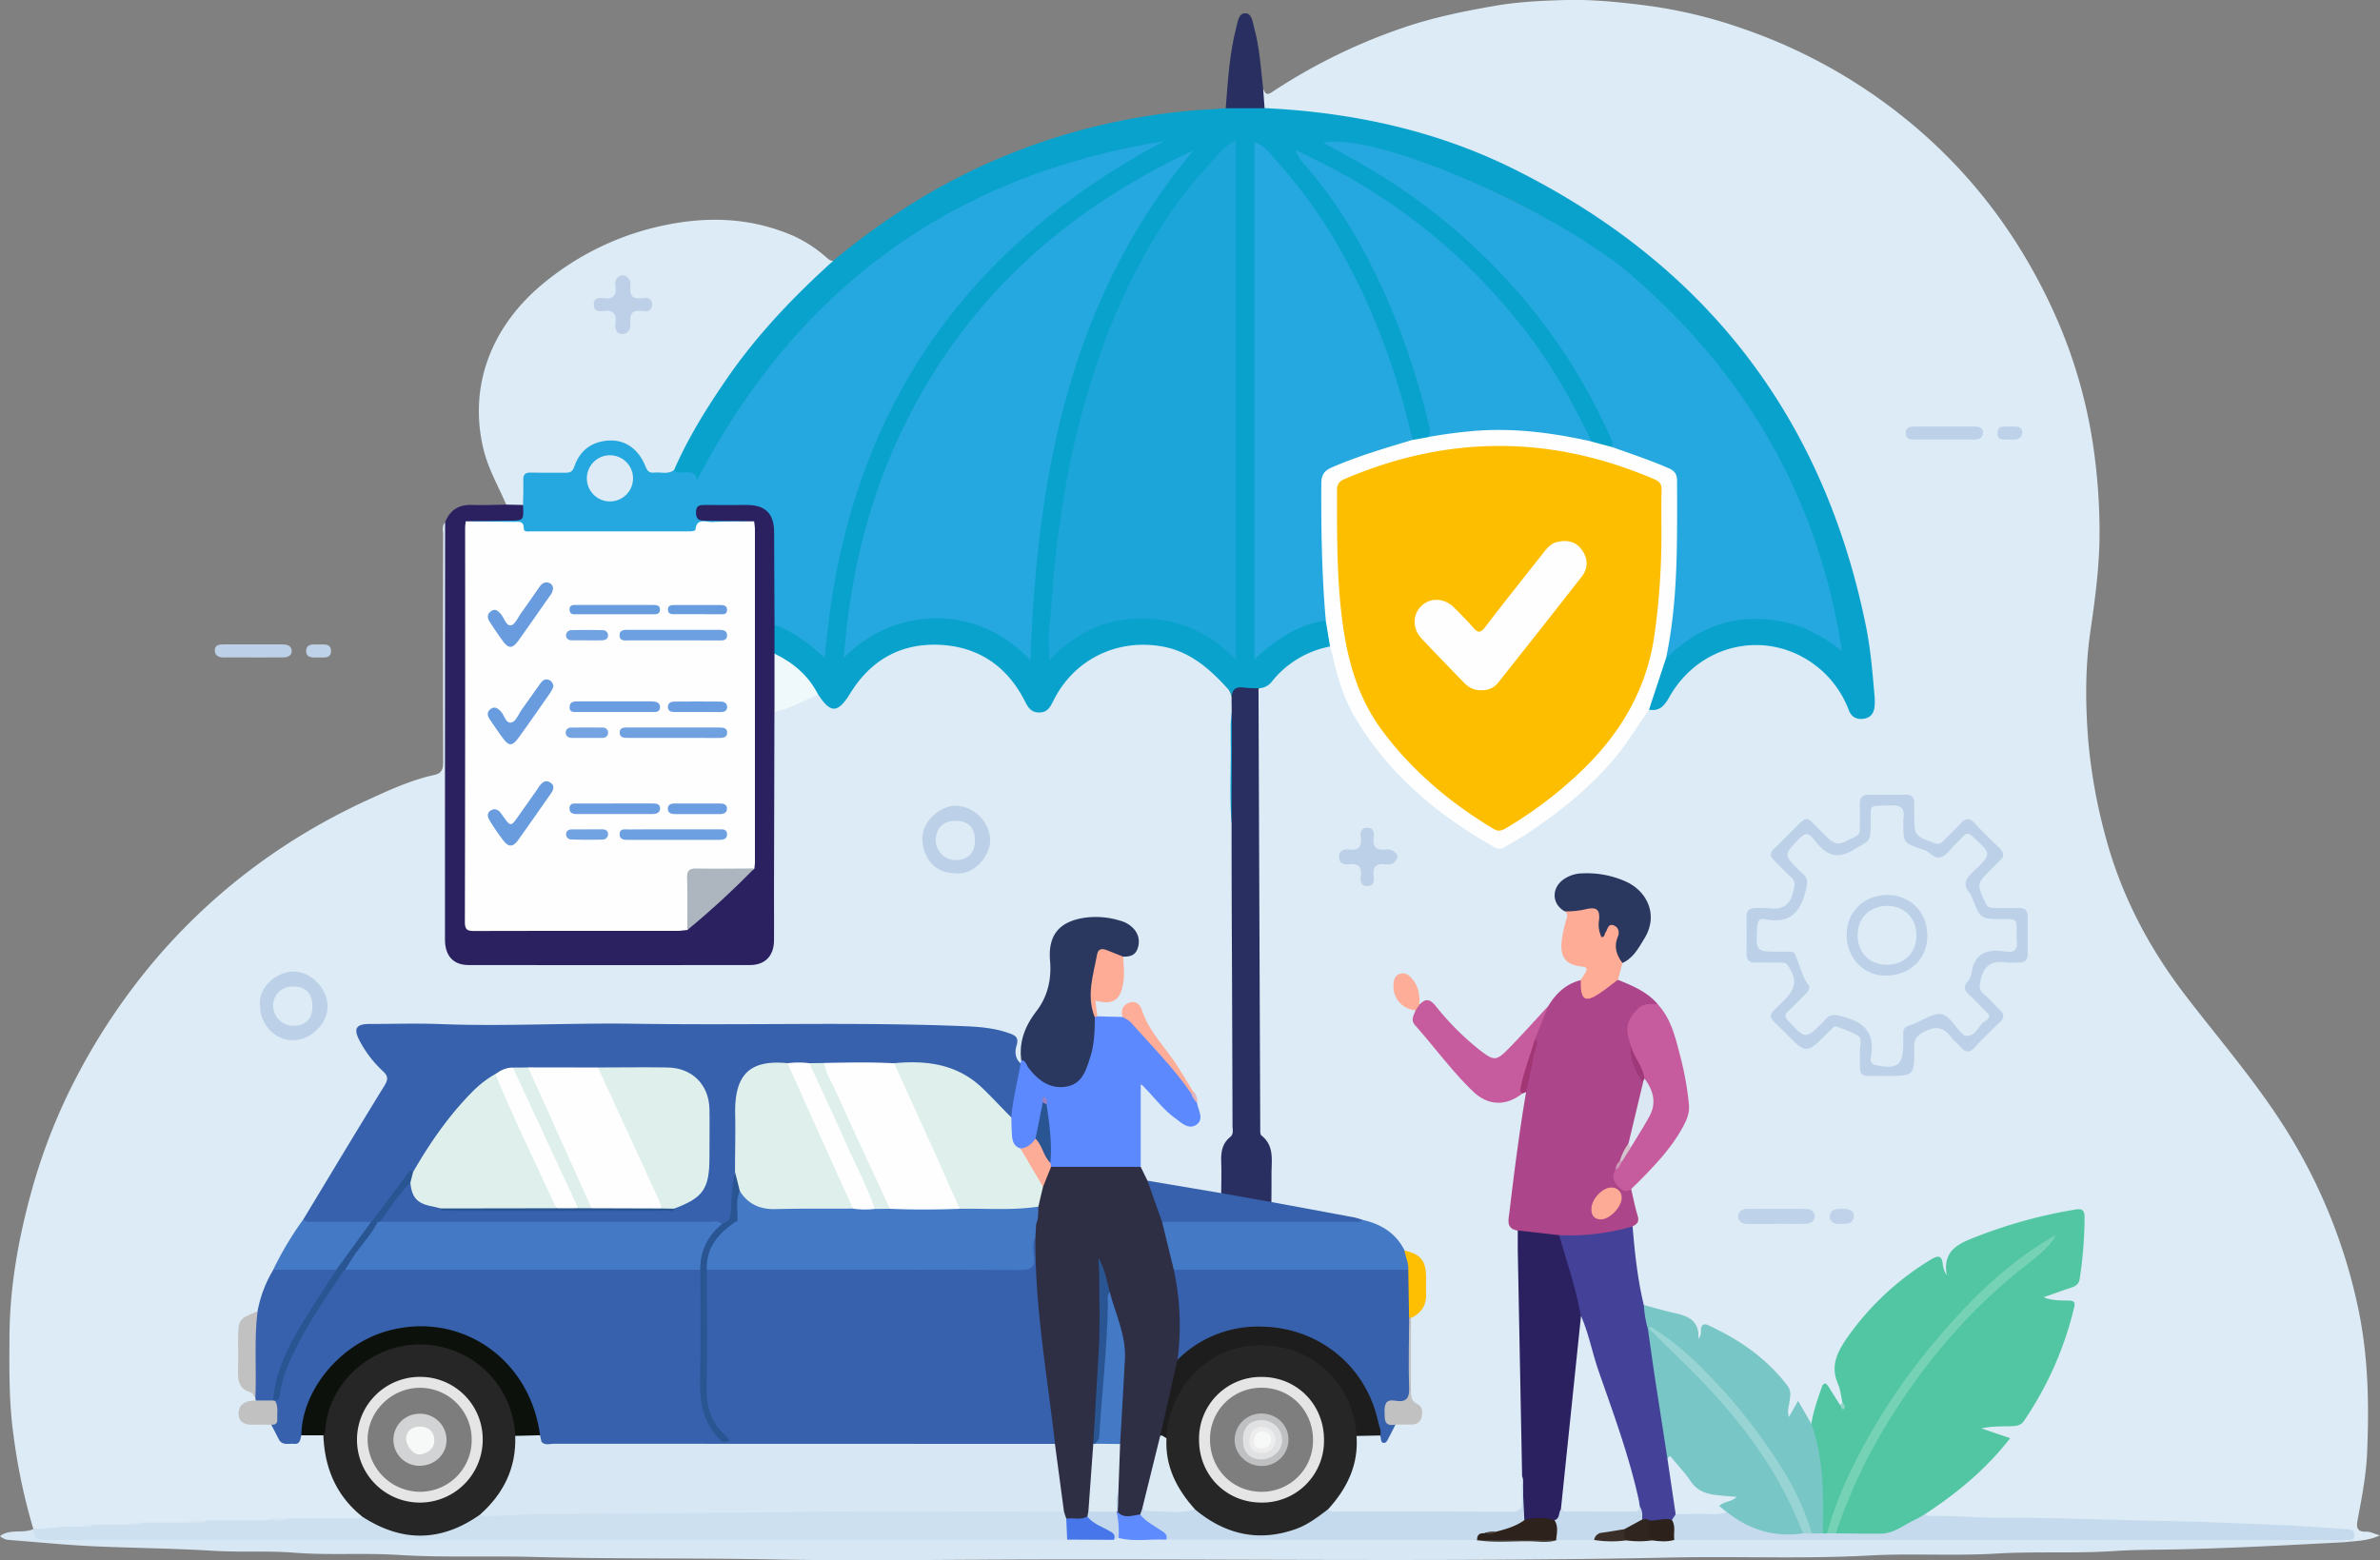 <svg xmlns="http://www.w3.org/2000/svg" viewBox="0 0 1091.85 715.86"><rect x="0" y="0" width="1091.85" height="715.86" fill="#808080" stroke="none"/><defs><style>.cls-1{fill:#dcebf5;}.cls-2{fill:#09a2cc;}.cls-3{fill:#d7e7f3;}.cls-4{fill:#2b2161;}.cls-5{fill:#292f61;}.cls-6{fill:#bcd0e8;}.cls-7{fill:#bed2e9;}.cls-8{fill:#52c6a2;}.cls-9{fill:#ac4589;}.cls-10{fill:#3761ac;}.cls-11{fill:#fefefe;}.cls-12{fill:#262626;}.cls-13{fill:#444198;}.cls-14{fill:#c5daed;}.cls-15{fill:#4479c6;}.cls-16{fill:#78c6c6;}.cls-17{fill:#c65c9d;}.cls-18{fill:#1c1d1c;}.cls-19{fill:#2a375e;}.cls-20{fill:#feac96;}.cls-21{fill:#c2c1c1;}.cls-22{fill:#febe02;}.cls-23{fill:#bdd1e8;}.cls-24{fill:#fdad98;}.cls-25{fill:#bfd2e9;}.cls-26{fill:#bdd1e9;}.cls-27{fill:#a23675;}.cls-28{fill:#92d7c8;}.cls-29{fill:#2e2e45;}.cls-30{fill:#cde0f0;}.cls-31{fill:#5d89fe;}.cls-32{fill:#0d110c;}.cls-33{fill:#eff9fc;}.cls-34{fill:#c1c1c1;}.cls-35{fill:#e0b4b8;}.cls-36{fill:#25a8df;}.cls-37{fill:#1ba5d8;}.cls-38{fill:#bdd0e8;}.cls-39{fill:#5e8bfe;}.cls-40{fill:#4776eb;}.cls-41{fill:#2d211c;}.cls-42{fill:#c3d8ed;}.cls-43{fill:#31261f;}.cls-44{fill:#392f28;}.cls-45{fill:#49433d;}.cls-46{fill:#adb6bf;}.cls-47{fill:#76d2b5;}.cls-48{fill:#dbe8f3;}.cls-49{fill:#fdab96;}.cls-50{fill:#9e3879;}.cls-51{fill:#d3c4ce;}.cls-52{fill:#cb98b8;}.cls-53{fill:#febe00;}.cls-54{fill:#e5e5e5;}.cls-55{fill:#dceaf4;}.cls-56{fill:#2e221d;}.cls-57{fill:#99d4d4;}.cls-58{fill:#dff0ec;}.cls-59{fill:#2a5593;}.cls-60{fill:#fdac97;}.cls-61{fill:#9c80c4;}.cls-62{fill:#689cdf;}.cls-63{fill:#6da0e0;}.cls-64{fill:#6fa1e1;}.cls-65{fill:#6b9ee0;}.cls-66{fill:#679cdf;}.cls-67{fill:#73a3e1;}.cls-68{fill:#71a2e1;}.cls-69{fill:#7e7e7e;}.cls-70{fill:#7d7d7d;}.cls-71{fill:#bec0c2;}.cls-72{fill:#d1d3d4;}.cls-73{fill:#e0e1e2;}.cls-74{fill:#f7f8f8;}.cls-75{fill:#ededee;}</style></defs><g id="Layer_2" data-name="Layer 2"><g id="Layer_1-2" data-name="Layer 1"><path class="cls-1" d="M579.46,40.72c.91,1.74,1.25,3.44,4.11,1.53A260.64,260.64,0,0,1,642.91,13c14-4.9,28.43-7.8,43-10.35C696.71.79,707.69.29,718.54,0c12-.28,24.11.93,36.14,2.45A219.8,219.8,0,0,1,799.14,13a245.38,245.38,0,0,1,77.38,43.42c27.71,23,48.85,51,64.14,83.42a230.22,230.22,0,0,1,20.63,72.43A267.37,267.37,0,0,1,963.16,248c-.29,14.1-2.18,28-4.21,42-2.38,16.33-2.25,32.7-1,49.15a250.16,250.16,0,0,0,7.53,43c7.06,27.42,19.81,52,37,74.45,14.52,18.95,30.15,37.07,43.27,57.08a251.57,251.57,0,0,1,36.16,86.93c4.59,21.93,5,44.21,4,66.46-.45,10-2.37,20-4.26,29.95-.81,4.24-.3,5.93,4.21,5.81,1.54,0,3.1.85,5.93,1.7-5.74,2.65-10.81,2.48-15.7,3.08a1.62,1.62,0,0,1,0-1.66c1-3.4-1.75-2.42-3.2-2.6-9.58-1.22-19.26-1.5-28.87-1.79-12.47-.36-24.93-1.11-37.41-1.41-30.77-.71-61.53-1.8-92.32-2.1-8.29-.09-16.61-.67-24.93-.79-2,0-4,0-5.79-1.11-1.8-3.17,1.13-4.16,2.79-5.25,10.5-6.91,19.67-15.33,28.34-24.35.81-.84,1.61-1.68,2.43-2.51,2.21-2.24,2.37-3.91-1.14-4.83a30.18,30.18,0,0,1-4.72-1.61c-1.31-.58-3.43-.89-3-2.71.35-1.58,2.4-1.46,3.87-1.58a14.07,14.07,0,0,1,3.49,0c8.17,1.35,12.85-2.58,16.62-9.52,7-12.92,13.16-26.15,16.94-40.4,1.24-4.66,1-5-3.95-5.38-2.91-.25-7.35.25-7.74-2.8-.36-2.76,4.19-3.23,6.75-3.75,6.46-1.31,9-5.13,9.44-11.46s1.18-12.9,1.05-19.4c-.06-3.25-1.13-4.45-4.53-3.88A201.19,201.19,0,0,0,899.79,572a6.79,6.79,0,0,0-4.32,5.65,49.67,49.67,0,0,1-1,5.39c-.26,1.08-.34,2.57-1.86,2.55-1.12,0-1.39-1.26-1.79-2.15-2.46-5.49-2.44-5.45-7.69-2a119.38,119.38,0,0,0-37.54,38.06,14.09,14.09,0,0,0-1.75,12.3c1.15,3.79,2.35,7.64,2.15,11.72a2,2,0,0,1-1.44,1.52c-2.88-.6-3.5-3.32-4.94-5.27-.57-.77-.92-2-2.11-1.8s-1.2,1.44-1.59,2.33c-2,4.39-2.08,9.42-4.64,13.61-4.07-.7-3.44-5.34-6.07-7.25a.9.9,0,0,0-.91.25c-1.3,1.27-1.63,4.44-4,3.45-2-.84-1.43-3.57-.94-5.46,1.36-5.33-.78-9.23-4.32-13a100.87,100.87,0,0,0-24.83-19.08c-6.67-3.73-6.67-3.74-10.4,1.92a2.37,2.37,0,0,1-1.84-2.13c-.77-5.38-4.59-7.23-9.21-8.45-3.69-1-7.41-1.9-11.1-2.92-1.78-.5-3.5-1.1-4.65-2.71-2.88-7.48-3.33-15.42-4.18-23.25-.43-3.9-1.63-7.79-.77-11.78,2.4-3.31,1.64-6.82.77-10.41-.59-2.4-1.39-4.78-1.33-7.31,2.46-5,7.63-7.69,10.63-12.27a21.16,21.16,0,0,1,2.74-2.87c10.61-10.92,15.08-23.31,10.38-38.54-3.21-10.41-4.26-21.57-11.64-30.35-3.05-3.89-7.39-5.94-11.61-8.18-2.14-1.14-4.68-1.73-6.14-3.95a13,13,0,0,1,1.86-8,39.59,39.59,0,0,0,9.94-12.33c4.41-9,2.19-17.36-6.51-22.26a37.6,37.6,0,0,0-23.1-4.56,12.37,12.37,0,0,0-4.71,1.56c-5.31,3-5.89,8.72-1.35,13.09,2.3,1.6,2.42,3.78,1.72,6.21a45.61,45.61,0,0,0-1.82,8.79c-.52,6,1.59,8.83,7.4,10.36,4.51,1.18,4.71,2.74.94,7.51-6,3.09-11.58,6.59-15.23,12.49-5.91,7-11.76,14-18.41,20.3-5.13,4.87-7.7,5.15-13.52,1a102.44,102.44,0,0,1-18.9-18.37c-2.5-3-5-5.1-9.13-4.48-1.76-2.84-1.08-6.51-3.22-9.23-1.35-1.72-2.72-3.81-5.19-2.62-2.3,1.11-2.21,3.53-1.62,5.68.87,3.12,2.51,5.72,5.68,7.05,1.18.49,2.67.47,3.22,2-.61,4.53,1.54,7.8,4.51,11,7.11,7.61,13.13,16.19,20.6,23.5,7.73,7.55,14,8.27,23.14,2.67,1-.39,2.08-.76,2.75.59.59,6.92-1.61,13.5-2.49,20.24-1.49,11.56-2.8,23.14-4.43,34.68-.54,3.86,1.42,6.29,3.25,9a11,11,0,0,1,.67,4.41c-.6,15.45,1.37,30.84,1,46.28-.44,20.59,1.9,41.13.92,61.72-.38,3.65-.07,7.31-.2,11-.19,5.23-1.22,6.32-6.52,6.64-3,.18-6,.07-9,.07q-33.14,0-66.27,0c-2.8,0-5.68.34-8.25-1.22-1.72-1.82-.59-3.43.57-4.82,6.73-8,10.81-17,10.71-27.64a4.38,4.38,0,0,1,1.45-3.57c3.19-1.49,6.47-1.13,9.76-.51,2.07,2.07,3.79,2.62,5.25-.76a7,7,0,0,1,3.92-4.23c1.77-.58,3.64-.35,5.43-.72,3.44-.71,4.77-3.18,2.45-5.68-3.48-3.76-3.48-8-3.36-12.54.24-9.45-.53-18.91.42-28.34,4.84-4.55,6.95-9.85,6.81-16.79s-2.33-11.53-8.78-14c-5.41-6.57-11.42-12.28-20.24-13.91-11.19-2.34-22.49-4.08-33.72-6.14-2.86-.53-6-.59-7.94-3.47-1.59-5.39-.69-10.91-.79-16.37-.08-4.08-.5-7.91-3-11.32-2.22-3-2-6.59-2-10.09,0-34.76.61-69.54-.2-104.28-.64-27.93-.65-55.85-.79-83.77a31.06,31.06,0,0,1,.48-7.94c8.76-8.2,16.83-17.4,29.08-20.76,1.6-.44,3.18-1,4.87-.47,2.11,1,2.37,3.07,2.77,5,5.21,25.23,19.51,44.77,38.4,61.48a187.85,187.85,0,0,0,31.81,23.15c3.37,1.9,6.08,2.18,9.64.08,24.76-14.59,46-32.79,60.66-57.92a6,6,0,0,1,3.11-3.1c4.5-.32,6.88-3.21,9.09-6.82,9-14.73,22.53-23,39.59-23.25,17.7-.22,31.64,8,40.88,23.49,1.19,2,2.1,4.16,3.21,6.22,1.27,2.36,3,4.23,5.91,3.47s3.64-3.27,3.65-5.87a124.57,124.57,0,0,0-1.13-13.92,283.49,283.49,0,0,0-30.06-100.44A293.29,293.29,0,0,0,697.06,80.3a278.85,278.85,0,0,0-94.54-27.38c-6.13-.65-12.31-.63-18.38-1.77-1.62-.31-3.37-.18-4.54-1.67C578.65,46.57,576.94,43.68,579.46,40.72Z"/><path class="cls-1" d="M15.31,701.62a272.55,272.55,0,0,1-9.13-43.17c-2.11-15.08-1.91-30.16-1.83-45.26.13-22,3.85-43.53,9.59-64.7a266.36,266.36,0,0,1,21.36-54.7,291,291,0,0,1,37.37-55.1c26.88-31,59.15-54.74,96.36-71.79,9.79-4.49,19.66-9,30.28-11.33,3.65-.8,4-3,4-6.16q-.13-52,0-104c0-1.93-.65-4,.88-5.75,2.6,2.59,1.79,5.93,1.8,9q.08,88.2,0,176.38c0,2.5-.1,5,.14,7.49.51,5.27,3,7.79,8.22,8.28,1.82.17,3.66.12,5.49.12H338.28a57,57,0,0,0,6-.15c5.1-.52,8.19-3.4,9-8.46a42.82,42.82,0,0,0,.27-7q0-44.47,0-88.94c0-2.82-.23-5.67.57-8.44a3.42,3.42,0,0,1,1.79-2.21c6.46-2.66,12.53-6.29,19.5-7.67a4,4,0,0,1,1.7,1c5.44,5.42,7.45,5.15,11.64-1.53,8.94-14.25,21.59-22.73,38.57-23.16,17.83-.45,31.83,7.18,41.62,22.24,1,1.54,1.83,3.18,2.8,4.73,3.07,4.9,7.13,5,9.94,0A56.86,56.86,0,0,1,491,308.4c18.41-18.3,46.1-18.64,65.41-1.27,6.67,6,10,12.18,9.47,21.51-.86,14.11-.2,28.31-.25,42.48a27.4,27.4,0,0,0,1,7.9,48.3,48.3,0,0,1,.36,8q0,62.63,0,125.24c0,4.91-.25,9.59-3.46,13.7-1.72,2.2-1.44,5-1.57,7.69-.23,4.45.68,9-.86,13.35-1,1.78-2.78,1.65-4.38,1.37-10.06-1.77-20.22-3-30.1-5.77-2.64-1.61-3.21-4.49-4.29-7.05-1.08-11.45-.57-22.92-.31-34.38.09-4,2-4.62,5.12-1.94,4.15,3.58,6.94,8.54,11.64,11.59.83.54,1.52,1.29,2.35,1.85,1.92,1.3,4,3.11,6.31,1.55,2-1.3,1-3.63.79-5.57-.07-.66-.21-1.31-.28-2a8.71,8.71,0,0,0-1.59-5.41c-5-9.19-11.75-17.23-17.68-25.81a37.48,37.48,0,0,1-4.91-8.59c-.83-2.3-1.47-5.17-4.57-5.19-2.82,0-2.79,2.82-3.57,4.73a2.74,2.74,0,0,1-1.47,1.27c-3.54.75-7.06,1-10.53-.29-1.75-1.17-1.61-3.12-2-4.85-.62-2.89.19-4.27,3.52-4.13,5.63.24,7.21-1.53,8.63-7.15,1.07-4.21-.6-8.55,1.07-12.64,2.73-1.65,6.37-2.41,5.83-6.94-.45-3.81-2.92-6.61-7.82-8-6.17-1.71-12.4-2.38-18.67-.45-7.59,2.32-12.15,8.29-11.35,16.09,1.12,10.89-2,20.31-8.45,28.87-3.3,4.39-5.25,9.21-4.62,14.85a5.57,5.57,0,0,1-.88,4.29,1.38,1.38,0,0,1-1.49.48c-2.54-1.55-2.73-4.13-2.58-6.62.23-3.7-1.62-5.42-4.9-6.42a55.16,55.16,0,0,0-15.28-2.31c-9.83-.11-19.62-1.17-29.43-1.18q-91.48-.12-182.95,0a60.8,60.8,0,0,0-10.95.68c-4.79.86-9.48.41-14.34-.11-12.42-1.32-25-.64-37.44-.36-3.77.08-4.65,1.9-2.91,5.37a55,55,0,0,0,9.76,13.23c2.65,2.76,3.4,5.61,1.17,9-13,19.55-23.29,40.81-36.71,60.12a216.91,216.91,0,0,0-14.65,24.25c-3.48,5.91-4.87,12.67-7.59,18.89a11,11,0,0,1-3.74,2.42,6.81,6.81,0,0,0-4,6.37c-.07,6.49-.08,13,0,19.46a6.94,6.94,0,0,0,3.8,6.52,5.51,5.51,0,0,1,3.2,4.19,2.81,2.81,0,0,1-.26,1.48,6.1,6.1,0,0,1-2.53,1.47c-2.29.92-4.32,2.24-3.71,5.06s3.24,2.86,5.57,3,5-.27,7.34.72a7.25,7.25,0,0,1,2.61,2.88c4.29,6.83,5.86,7.08,12.11,1.91a13.91,13.91,0,0,1,8.9.15c2.44,2,2.31,5,2.64,7.75a41.68,41.68,0,0,0,12.16,24.94c1.67,1.69,4.68,3,3.33,6.4-2.05,1.47-4.44,1.28-6.75,1.29-8.83,0-17.66.08-26.49,0-3.64-.32-7.27-.52-10.84.6-8.69.86-17.4.29-26.1.4a24,24,0,0,0-9.84.57c-6.69.82-13.41.32-20.11.41a17.43,17.43,0,0,0-7.86.56c-5,.74-10.06.33-15.09.41a12.87,12.87,0,0,0-6,.56c-7-.12-14,2.09-21,.48Z"/><path class="cls-2" d="M565,377.36c-1-12.46-.16-24.94-.41-37.4,0-2,.05-4,0-6-.19-6,2.47-13.68-1-17.54-8.07-9-17.31-17.43-30.28-19.76-20.75-3.73-40.42,5.77-49.93,24.61-1.46,2.9-2.66,5.68-6.7,5.65s-5.22-2.72-6.73-5.63c-8.3-16-21.6-24.79-39.5-25.43-17.56-.62-31.12,7.24-40.35,22.21-5.69,9.25-9,9.47-14.75.6a6.64,6.64,0,0,1-3.25-3,45.54,45.54,0,0,0-12.93-12.23c-1.92-1.24-4.09-2.31-4.91-4.75a25.24,25.24,0,0,1,.19-11.24c2.34-2.62,4.69-.74,6.72.29A76.1,76.1,0,0,1,377.3,299c9.13-105.54,60.12-183.08,151.78-232.42-5.24,1-12,2-18.62,3.56-6.81,1.6-13.56,3.39-20.26,5.43a271.62,271.62,0,0,0-91.34,48.28,276.82,276.82,0,0,0-67.27,77.77c-2.85,4.92-5.19,10.07-7.83,15.08-1.57,3-3.09,5.91-6.81,2-.92-1-2.53-.6-3.85-.71-1.65-.14-3.39-.12-4.38-1.85-.8-2.53.65-4.53,1.69-6.55,13.49-26.16,29.84-50.3,50.77-71.15,4.47-4.46,9-8.9,13.38-13.43a20.32,20.32,0,0,1,7.66-5.33c22.9-19,47.69-34.93,75.13-46.62a290.52,290.52,0,0,1,99.5-23c1.83-.09,3.65-.3,5.47-.45a22.29,22.29,0,0,1,17.83,0c40,1.9,78.58,10.15,114.53,28.05C782.28,121.34,836.44,191,856,287.19c2.19,10.77,3.07,21.74,4,32.68a26.58,26.58,0,0,1,0,4c-.22,3.15-1.61,5.43-5,5.93-3.19.48-5.59-.76-6.78-3.8a46.73,46.73,0,0,0-11.81-17.71c-22.06-20.34-55.83-14.79-70.7,11.74-2.19,3.9-4.52,6.52-9.31,5.58-1.35-.81-1-2-.54-3.05,3-6.8,4.69-14.06,7.4-21,16.48-19.35,51.33-28.34,80.39-5.16q-14.75-90.3-79.05-153.5C721.7,100.79,670,75.16,611.8,66.49a296.26,296.26,0,0,1,68.68,49,278.47,278.47,0,0,1,52.1,69.09c2.77,5.14,5,10.55,7.38,15.84.82,1.79,1.81,3.8-.78,5.17-3.31.84-6.15-.47-9-2-1.84-1.32-2.71-3.33-3.63-5.28A253.08,253.08,0,0,0,670,120.94a276.37,276.37,0,0,0-60-42.83c-4.23-2.24-8.55-4.3-13.32-6.73,14.26,15.85,25.33,33.23,34.54,51.72a315.68,315.68,0,0,1,22.32,59.29c1.12,4.19,2.43,8.32,3.35,12.55.56,2.57.66,5-2,6.66-2.33,1.06-4.67,1.82-7.14.47-2.45-2.18-2.63-5.31-3.34-8.18-8-32.27-20.46-62.65-38.27-90.78-7.25-11.45-15.87-21.81-25-31.74-1-1.08-1.91-2.34-3.48-2.74-1.12,3.43-1.44,223.36-.22,230.09a67.52,67.52,0,0,1,19-12.2c3.81-1.57,7.58-3.62,12-2.31,3,3.79,3.78,7.9,1.79,12.42a44.92,44.92,0,0,0-26.58,15.89,7.78,7.78,0,0,1-6.31,3.29,6.31,6.31,0,0,1-4.63,1.48c-4.81-.36-5.88,2.27-5.78,6.43.16,6.47,0,12.94,0,19.4,0,9.12.06,18.24,0,27.36C566.85,372.89,567.31,375.54,565,377.36Z"/><path class="cls-1" d="M382.22,119.71c-18.17,16.39-35,34-48.9,54.24-9.13,13.27-17.63,26.91-24.08,41.74-4.95,4.6-11.78,3.35-15.09-2.76-5.49-10.11-17.12-12.45-25-5a15.76,15.76,0,0,0-4.08,6.18c-1,3-3.14,4-6.1,4.09-4,.06-8,.16-11.94,0-3.82-.15-5.39,1.34-5.33,5.22,0,3,.91,6.38-1.71,9-2.72,1.07-5.36,1.51-7.72-.8-3.65-8.5-8.33-16.52-10.52-25.69-7.06-29.58,4.36-56.72,27.19-75.61a127.44,127.44,0,0,1,56.43-27.07c20-4.11,39.55-3.26,58.47,4.92a61.35,61.35,0,0,1,14.63,9.37C379.62,118.42,380.52,119.71,382.22,119.71Z"/><path class="cls-3" d="M1076.16,706.63c0,.33,0,.66,0,1-25.69,1.34-51.37,2.72-77.11,3.31-9.61.22-19.27.11-28.87.76-18.11,1.21-36.29.1-54.35,1.17-19.48,1.16-39-.18-58.37.89-30.12,1.65-60.25.29-90.36.92-105.75,2.21-211.51.39-317.27,1-31.66.16-63.32.49-95-.12-36.78-.71-73.58-.15-110.33-1.15-20.64-.56-41.29.38-61.86-.92-15.81-1-31.64.21-47.36-1-12.49-1-25-.13-37.38-.89-17.74-1.08-35.5-1.27-53.25-2-13.39-.57-26.75-1.91-40.12-2.95A7,7,0,0,1,0,704.86c4.69-3.57,10.52-1,15.31-3.24l0,0c2.77,3.48,6.69,3.24,10.53,3.24h97.48q178.93,0,357.88,0a48,48,0,0,1,7.48.21c7.12-.22,14.25-.12,21.38-.08,1.23.06,2.43-.36,3.67-.25,7.33.52,14.69,0,22,.34a24.42,24.42,0,0,1,5-.22c42.51.26,85-.13,127.53,0a41.12,41.12,0,0,1,8.44.47c3.54,1.36,7.25.86,10.87.79,8.8-.19,17.63.71,26.41-.54,5.37-1,10.78-.66,16.18-.29,5.23,0,10.41,1.25,15.68.67,4.2-1.35,8.37.68,12.57.1a52.73,52.73,0,0,0,10.64-.89,46.3,46.3,0,0,1,8-.32c96.35.27,192.7-.18,289,0C1069.5,704.93,1073.16,704,1076.16,706.63Z"/><path class="cls-4" d="M232.28,231.55l7.73.15c3.05,5.13,1.58,8.16-4.21,8.38-4.93.2-9.86.06-14.79.06-2,0-4-.12-5.34,1.76-.9,2.25-.64,4.61-.64,6.93q0,83.66,0,167.33c0,8.77,0,8.78,8.85,8.79,29.64,0,59.28,0,88.9,0,3.41.42,5.59-1.79,7.68-3.88,7.18-7.14,14.83-13.77,22.29-20.61a4.88,4.88,0,0,0,1.84-4.33q-.09-73.29-.05-146.54c0-2.63.39-5.33-.8-7.84-1.5-1.74-3.53-1.61-5.54-1.62-5,0-10,.07-15-.06-3.09-.07-5.12-1.34-5.2-4.72s1.72-5,4.84-5.12c7.65-.34,15.33-.7,22.94.19,6.23.74,10.46,4.93,10.82,11.27.78,13.79.39,27.61.18,41.42a4.54,4.54,0,0,1-1.47,3.59q0,6.62,0,13.22c3,5.49,1.26,11.43,1.56,17.16.16,3.23.77,6.71-1.59,9.6q-.09,40.95-.2,81.89c0,7.66.06,15.32,0,23C355,438.63,351,442.81,344,442.82q-64.43.06-128.86,0c-7.2,0-11-4.17-11-11.83q0-94.9.06-189.8c0-.49,0-1,0-1.49,2.24-5.87,6.52-8.3,12.74-8C222,231.87,227.15,231.61,232.28,231.55Z"/><path class="cls-5" d="M580.15,49.67H562.32c1-12.56,1.68-25.17,4.92-37.43.65-2.46,1-6.12,4-6.14s3.34,3.7,4,6.14c2.58,9.31,3.17,18.94,4.25,28.48Z"/><path class="cls-6" d="M116,301.69c-4.49,0-9-.06-13.46,0-2.43,0-4-1-4-3.37s2-2.64,4-2.64h26.91c2.17,0,4.37.57,4.38,3s-2.16,3-4.34,3Z"/><path class="cls-7" d="M146.58,295.71c2.35,0,5.21-.41,5.28,2.92s-2.76,3.11-5.13,3.07h-2.5c-2,0-3.75-.48-3.79-2.92s1.58-3.06,3.65-3.07Z"/><path class="cls-8" d="M845.27,643.62c-.68-2.92-.94-6-2.12-8.71-3.49-8-.38-14.27,4-20.71a127.06,127.06,0,0,1,38.27-36c3.53-2.2,5.54-2.58,5.91,2.4a11.47,11.47,0,0,0,1.76,4.56c-2.11-11.89,6.1-14.79,14.4-18a224.17,224.17,0,0,1,44.68-12.16c3-.5,4.12.23,4.15,3.49a189.32,189.32,0,0,1-2.25,28.34c-.33,2.38-1.77,3.31-3.85,4-4.08,1.31-8.11,2.81-12.73,4.43,4.21,1.67,8,1.4,11.72,1.53,2.12.08,2.93.62,2.35,3a156.7,156.7,0,0,1-23.07,52.23c-1.58,2.3-3.89,2.35-6.18,2.4-4.4.11-8.79,0-13.32,1l13.18,4.5c-11.05,14.25-24.37,25.24-39,34.8-4.52,5.83-11.1,8.73-17.8,9.94a68.84,68.84,0,0,1-22.28-.08c-2.82-1.92-1-4.27-.32-6.25,4.41-13.51,10.6-26.25,17.56-38.58a278.85,278.85,0,0,1,47.87-62.41c10.09-9.9,21.3-18.57,32.07-27.7-27,17.23-48.17,40.28-66.59,66.11a257.64,257.64,0,0,0-33.21,63.54c-.64,1.79-.75,4-3,4.9a2.12,2.12,0,0,1-2.09-1.08c-1.28-3-.89-6.19-.81-9.3.32-11.94-.16-23.77-3.93-35.25-.55-1.7-1-3.54.33-5.19.89-5.72,2.82-11.15,4.7-16.6.76-2.18,1.78-2.71,3.2-.45,1.75,2.8,3.51,5.58,5.26,8.37C845.48,645.28,845.77,644.86,845.27,643.62Z"/><path class="cls-9" d="M748.3,545.62c1,4.1,1.76,8.25,3,12.27.82,2.64-.28,3.84-2.34,4.84-1.34,1.94-3.47,2.43-5.56,3-9.23,2.48-18.65,2.82-28.14,2.43-6.36-1-13.14.14-19-3.51-5.45-.86-4.21-4.87-3.8-8.33,2.2-18.45,4.54-36.89,7.65-55.22-1.47-6.23,1.6-11.89,2.34-17.84.26-2.11,1.08-4.15,1-6.32.37-5.92,3.83-10.46,6.8-15.22,3.49-5.85,8.17-10.25,14.94-12a3.73,3.73,0,0,1,1.25,2.58c1.11,4.87,2.13,5.18,6.65,2.67,3.11-1.73,5.36-5,9.24-5.35,6.63,2.72,13.28,5.43,18.11,11.09a3.32,3.32,0,0,1-2.08,1.17c-8.43,2-11.59,7-9.75,15.45a14,14,0,0,1,.3,1.94,35.18,35.18,0,0,0,6,17.25c-1.64,9.44-4.2,18.66-6.31,28a74.55,74.55,0,0,0-4.39,8.23,31.47,31.47,0,0,0-2,4.32C741.36,542.47,742.23,543.68,748.3,545.62Z"/><path class="cls-10" d="M640.18,653.69c-1,1.91-1.89,3.85-2.94,5.71-.63,1.1-1.08,2.91-2.57,2.66s-1-2.2-1.48-3.39c-2.07-2.41-2.24-5.51-3-8.37A53.18,53.18,0,0,0,585.91,611c-14.91-2-28.38,1.17-40.37,10.41-1.74,1.35-3.38,3.44-6.15,2.38-1.17-1.65-.88-3.53-.59-5.27,1.67-9.93.74-19.74-.92-29.56-.39-2.32-1.44-4.9.85-7,2.33-1.22,4.87-1,7.35-1q46.2,0,92.39,0c2.64,0,5.37-.29,7.76,1.28,2.94,7.23,2,14.61.77,22-.67,11.59-.18,23.19-.23,34.8,0,2.92-.66,4.73-3.89,5.15-2.12.27-4.86-.47-5.73,2.71S638.39,651.76,640.18,653.69Z"/><path class="cls-11" d="M610.18,296.63q-1-6-2-11.93c-2.26-3-2-6.66-2.28-10-1.29-17.87-1.59-35.78-1.23-53.69.07-3.51,1.51-6,4.8-7.42a198.38,198.38,0,0,1,33.81-11.74,10.76,10.76,0,0,1,4.92,0l7-1.25c5.79-4.12,12.71-3.82,19.18-4.17,16.1-.87,32.21-.58,48.08,3,2.78.63,5.48,1.29,7.7,3.2l8.73,2.33c6.23-.45,11.65,2.35,17.16,4.5,16.29,6.35,14.59,4.76,14.71,21.32.14,20.94.21,41.87-3.37,62.62a20.4,20.4,0,0,1-3,8.33q-3.95,12-7.9,23.91c-5.28,7.38-9.82,15.23-15.72,22.24-11.55,13.75-25.3,24.78-40.15,34.6-3.32,2.2-6.81,4.13-10.24,6.14a4.1,4.1,0,0,1-4.6.21c-26.16-14.68-48.57-33.44-64.08-59.49-5.28-8.88-8.24-18.79-10.46-28.88C611,299.14,610.54,297.89,610.18,296.63Z"/><path class="cls-12" d="M622.31,658.9c1,13.3-4.39,24.16-13.1,33.71-4.71,7.45-12.28,10.53-20.26,12.12-15.53,3.09-29.63-.2-41.47-11.27-9.24-9.39-14.34-20.46-13.65-33.86a44.91,44.91,0,0,1,44.67-43.7c21.22,0,40.68,15.06,44.51,36.78C623.39,654.84,623.83,657,622.31,658.9Z"/><path class="cls-5" d="M565,377.36c0-18.58.22-37.16,0-55.73-.07-4.68.95-6.83,5.91-6.1a57.39,57.39,0,0,0,6.44.28q.39,100.94.8,201.88c0,1.14-.11,2.82.54,3.33,6,4.73,4.62,11.3,4.63,17.53,0,4.34,0,8.67-.06,13a3.28,3.28,0,0,1-3.17,1,142.12,142.12,0,0,1-16.65-2.92,4.44,4.44,0,0,1-3.19-2.16c0-4.66.18-9.32,0-14s.34-8.65,4.1-11.73c1.72-1.4,1.09-3.38,1.08-5.13q-.11-41.69-.29-83.36Q565,405.31,565,377.36Z"/><path class="cls-13" d="M715.27,566.76a103.48,103.48,0,0,0,33.7-4c1,12.12,2.29,24.22,5.14,36.08,2.72,3.26,2.1,7.47,3.2,11.19,3,19.8,6.42,39.54,8.93,59.41,1.38,8.21,3,16.38,3.65,24.7a4.43,4.43,0,0,1-2.56,3.93c-3.5.53-7,1.24-10.57.64-1.39-.41-3-.06-4.14-1.39-1-1.82-.64-4-1.48-5.88-4.43-17.59-9.26-35-15.82-52-4.5-11.62-7.48-23.78-11.1-35.72-2.41-10.5-6-20.67-8.52-31.15C715.25,570.66,714.27,568.78,715.27,566.76Z"/><path class="cls-4" d="M715.27,566.76c3.56,12.28,7.71,24.4,10,37,1.18,3.92.75,7.92.28,11.84-2.38,19.81-3.61,39.74-5.74,59.57-.61,5.63-1.38,11.23-2.42,16.8-.84,2.49-1.11,5.38-4.31,6.24-4.8-.53-9.76,1.06-14.46-1-.27-4.84.33-9.67.07-14.51-.1-1.77.37-3.59-.4-5.31q-1-51.89-2-103.77c0-3,0-6,0-9Z"/><path class="cls-6" d="M828.14,375.85a3.58,3.58,0,0,1,3,1.32c1.42,1.4,2.83,2.82,4.25,4.23,7,7.05,7,7,15.9,2.43,1.74-.89,1.91-2,1.91-3.58,0-3.66.1-7.33,0-11-.1-3.08,1-4.68,4.29-4.61,5.49.12,11,.09,16.49,0,2.94-.05,4.35,1.17,4.22,4.15-.07,1.67,0,3.34,0,5,0,9.77,0,9.7,9.35,13.11a3.19,3.19,0,0,0,3.92-1c2.68-2.74,5.5-5.35,8.09-8.16,2.14-2.33,3.94-2.55,6.22-.12,3.65,3.88,7.43,7.65,11.3,11.31,2.28,2.15,2.7,4,.14,6.19-1.27,1.08-2.38,2.34-3.55,3.52-7,7-6.87,6.92-2.7,15.84.94,2,2.2,2.17,3.92,2.16,3.67,0,7.34.06,11,0,2.84-.07,4.39.95,4.35,4-.08,5.66-.06,11.33,0,17,0,2.71-1.16,4-3.89,4a53,53,0,0,1-5.5,0c-6-.8-10.31.3-12,7.32-.76,3.13-1.35,5,1.33,7.26s4.69,4.73,7.13,7c2.15,2,2.35,3.72.12,5.85-4,3.8-7.89,7.67-11.65,11.67-2.32,2.46-4.16,2.14-6.21-.21-1.31-1.5-3-2.69-4.18-4.29-3.39-4.66-6.86-5.76-12.5-2.89-3.64,1.86-4.78,3.43-4.73,7.27.19,13.08.06,13.14-13.18,13.06-13.43-.08-11.52,1.76-11.74-11.61,0-2.28,1.13-5.39-.72-6.68-2.93-2-6.6-3.06-10-4.35-1.05-.39-1.77.71-2.49,1.38s-1.18,1.17-1.77,1.76c-9.53,9.48-9.58,9.53-19.21-.23-8.9-9-8.91-6.42-.18-15.32,5.17-5.27,5.52-9.72,1.26-15.72-1-1.39-2.25-1.2-3.53-1.21-3.67,0-7.33-.08-11,0-2.83.07-4.39-.94-4.35-4,.08-5.66.06-11.33,0-17,0-2.7,1.15-4,3.89-4a50.22,50.22,0,0,1,5.49,0c6,.78,10.33-.28,12-7.33.75-3.11,1.36-5-1.32-7.25s-4.95-4.94-7.47-7.37c-1.78-1.72-2-3.29-.12-5.1,4.16-4.09,8.24-8.25,12.39-12.35A14.86,14.86,0,0,1,828.14,375.85Z"/><path class="cls-14" d="M767,697.44l1.77-2.64c1.72-2.06,4.14-1.71,6.39-1.79,5.41-.19,10.83.13,16.24,0,2.32-.15,4.19,1.06,5.9,2.34a34,34,0,0,0,24.85,6.87c1.65-.18,3.32.06,5,0,1.4-.15,2.8.08,4.2,0a6.34,6.34,0,0,1,4.85,1.39l2,0c1.35-1,2.71-1.26,4.06,0,6.95,0,13.89.23,20.83.1,5.9-.12,10.36-4,15.42-6.35,1.64-.75,3.16-1.76,4.74-2.65a3.06,3.06,0,0,0,2.71.94c11.29-.23,22.57.93,33.82.84,23.94-.18,47.84,1,71.76,1.41,17.72.27,35.45,1.15,53.18,1.82,10.58.4,21.14,1.3,31.71,1.94,1.8.11,3.47.43,3.62,2.57.2,3-2.17,2.25-3.86,2.42l-308,0C766.12,703.75,766.27,700.63,767,697.44Z"/><path class="cls-15" d="M646.06,582.64H538.5c-4.33-4.66-3.77-11-5.63-16.51-.69-2.08-1.45-4.54,1-6.3a9.77,9.77,0,0,1,4.39-.84c26,0,52-.33,78,.19,3,.06,5.95.68,8.95.6,8.41,1.91,15.18,6.06,19.15,14C646.57,576.42,648.26,579.15,646.06,582.64Z"/><path class="cls-16" d="M836.21,703.6l-5,.06c-1.91-1.57-2.54-3.87-3.36-6-7.91-20.8-20.68-38.5-35.08-55.18-10.67-12.35-22-24-36.08-32.52l-.68-.13a47.7,47.7,0,0,1-1.87-11c5,1.31,9.89,2.77,14.9,3.88,6,1.33,10.62,3.78,10.11,11.62,1.55-1.75,1.07-3.06,1.17-4.23.21-2.32,1.41-2.92,3.37-2,14.21,6.54,26.82,15.19,36.37,27.82,2,2.59,1.1,5.41.73,8.15-.24,1.88-1,3.71-.07,6.13l4.16-7.43L831,653.34C836.82,669.68,836.54,686.64,836.21,703.6Z"/><path class="cls-14" d="M698.32,677.4q.51,10.05,1,20.1c-2.59,5.32-8,5.07-12.62,6.43-1.63.14-3.3-.12-4.88.47-1.53.36-2.72,1.4-4.07,2.1l-.65.11-142.1-.1c-2-2.65-4.89-4.35-7.59-6.22-2.3-1.58-4.74-3.09-5.14-6.26.12-1.46.44-2.74,2.31-2.72,5.37,1.29,10.84.64,16.27.75a35,35,0,0,1,7.37.55c13.77,11.45,29.07,15.09,46.25,9,5.54-2,10.1-5.51,14.71-9,1.3,1.51,3.07,1,4.67,1,26.39,0,52.77-.06,79.16.12,4.23,0,5.54-1.3,5.19-5.39C697.92,684.72,698.27,681.05,698.32,677.4Z"/><path class="cls-17" d="M748.3,545.62c-2.39,1.64-4.12.66-5.9-1.19-2.27-2.37-3.15-4.79-1.27-7.75a22.56,22.56,0,0,0,2.65-4.49c1.17-2.19,2.51-4.28,3.72-6.45,2.53-4.27,5.06-8.54,7.5-12.86,3.59-6.35,1.75-12.38-1.39-18.27-1.9-4.93-5.1-9.39-5.44-14.89-2.88-7.64-1.85-11.82,3.39-17,2.72-2.71,5.82-1.77,8.86-2,6.52,7,8.33,16.08,10.67,24.87a142.49,142.49,0,0,1,3.71,21.07c.38,3.5-.72,6.55-2.26,9.51-5.28,10.18-13.13,18.33-21.08,26.38C750.42,543.54,749.35,544.58,748.3,545.62Z"/><path class="cls-18" d="M622.31,658.9c-.81-21.25-18.31-43.31-47.55-41.49C554.12,618.7,536,637,535.14,659.88a2.94,2.94,0,0,1-3.47-1.64c-.61-4.57,1.26-8.73,2.2-13,1.15-5.31,2-10.68,3.29-16,.48-2,.5-4.38,3-5.26a52.21,52.21,0,0,1,38.32-15.26c26.38.32,48.43,18,53.87,44.18.39,1.89,1.55,3.72.82,5.78Z"/><path class="cls-17" d="M710.23,461.71q-3,7.5-6,15c-1,7.76-3.78,15.08-5.44,22.68a9.4,9.4,0,0,0-.44,2.4c-7.32,5.79-15.59,5.72-22.53-.93-9.75-9.34-17.67-20.35-26.63-30.41-2.24-2.51-.48-4.65.24-6.94.16-1,.21-2.14,1.62-2.3,2.64-3.11,4.85-3,7.52.31a125.65,125.65,0,0,0,20,20.09c7,5.41,7.79,5.45,14.05-1C698.62,474.46,704.36,468,710.23,461.71Z"/><path class="cls-10" d="M625.17,559.78c-1.72,1.53-3.82.84-5.74.84q-43.15.09-86.31.06c-.34,0-.81.07-.92-.15-3.2-5.86-6.06-11.84-5.8-18.77l33.79,5.7,23,4.09q19.09,3.53,38.18,7.08A34.37,34.37,0,0,1,625.17,559.78Z"/><path class="cls-19" d="M717.83,418.17c-5.87-3.26-6.22-10.44-.67-14.56a15.38,15.38,0,0,1,8.88-2.86,43.58,43.58,0,0,1,19.89,3.78c9.64,4.38,15.08,15.28,8.47,26.07-2.67,4.35-5.08,9-10.1,11.28-4.11-1.87-4.19-5.55-4.1-9.27,0-1.91,1.14-3.89-.32-5.66a1.57,1.57,0,0,0-1.39.59c-1.22,1.21-1.92,3.79-4,3s-2.3-3.46-2.43-5.61c-.42-7-.44-7.23-7-5.69C722.29,419.83,720.15,418.92,717.83,418.17Z"/><path class="cls-20" d="M717.83,418.17a38.58,38.58,0,0,0,9.8-1c4.94-1.13,6.48.26,5.92,5.25A13.24,13.24,0,0,0,734.7,430c1.6,0,1.32-1.36,1.82-2.1,1-1.41,1.17-4.07,3.54-3.37s3.06,3.13,2.13,5.33c-1.92,4.56-.57,8.38,2.11,12-.66,2.56-1.33,5.12-2,7.68-3.2,2.37-6.28,4.94-9.64,7-5.13,3.22-7.21,2-7.45-3.94,0-1,0-2-.05-3,.73-1.1,1.5-2.17,2.16-3.31,1-1.77.7-2.52-1.57-2.76-7.4-.77-10.16-4.27-9.3-11.89a58.55,58.55,0,0,1,2.11-9.67C719,420.46,719.42,419.21,717.83,418.17Z"/><path class="cls-6" d="M641.21,392.92c-.86,3.14-2.89,4.05-5.44,3.71-4.32-.57-6.2.95-5.58,5.46.3,2.24,0,4.61-3.16,4.47-2.78-.13-3-2.36-2.75-4.39.59-4.38-1-6.07-5.5-5.59-2.18.23-4.51-.43-4.5-3.4s2.34-3.61,4.52-3.38c4.48.49,6.06-1.26,5.47-5.61-.27-2,0-4.26,2.78-4.37,3.13-.12,3.45,2.26,3.14,4.49-.64,4.56,1.34,5.89,5.61,5.49A5.09,5.09,0,0,1,641.21,392.92Z"/><path class="cls-7" d="M814.24,561.62c-4.15,0-8.29,0-12.43,0-2.4,0-4.48-1-4.35-3.65.1-2.29,2-3.26,4.27-3.26,8.78,0,17.56-.07,26.33,0,2.24,0,4.58.88,4.46,3.61-.11,2.38-2.3,3.16-4.37,3.22-4.64.13-9.28,0-13.91,0Z"/><path class="cls-21" d="M640.18,653.69c-5.21,1-4.93-2.29-5-5.87s.68-5.84,4.88-5.11c4.91.86,6.63-.89,6.42-6.14-.42-10.63-.05-21.29,0-31.94.33-.28.59-.21.8.16,0,10.94,0,21.87,0,32.81,0,2.7-.19,5.18,2.95,6.67,2.45,1.17,2.48,3.82,1.91,6.15s-2.53,3.29-4.94,3.26S642.5,653.68,640.18,653.69Z"/><path class="cls-22" d="M647.23,604.79a1.75,1.75,0,0,0-.81-.16l-.36-22c.2-3.1-1.29-5.86-1.74-8.84,7.59,1.82,9.88,4.71,9.9,12.51,0,2.33-.1,4.66,0,7C654.53,598.76,652.17,602.54,647.23,604.79Z"/><path class="cls-23" d="M892.22,195.71c4.48,0,9,0,13.46,0,2.05,0,3.94.42,4.05,2.65.12,2.48-1.87,3.33-4.06,3.34-9.31,0-18.61,0-27.92,0-2.14,0-3.58-.88-3.45-3.23.12-2.12,1.6-2.73,3.46-2.73Z"/><path class="cls-24" d="M651.07,461.21l-1.62,2.31a10.79,10.79,0,0,1-10.19-11c0-2.38.4-4.86,3-5.66s4.38.75,5.89,2.68C650.86,453,651.52,457,651.07,461.21Z"/><path class="cls-25" d="M846.44,554.73c1.31.08,4.18.55,4,3.34-.19,3.74-3.63,3.52-6.44,3.56-2.4,0-4.67-.9-4.58-3.38C839.6,554.75,842.58,554.58,846.44,554.73Z"/><path class="cls-26" d="M921.8,195.72c2.91,0,6-.47,5.86,2.8-.16,3.65-3.54,3.19-6.15,3.16-2.25,0-5.23.54-5.16-2.94C916.45,194.46,920.12,196.21,921.8,195.72Z"/><path class="cls-27" d="M698.37,501.79c-1.46-1-.85-2.16-.58-3.48,1.49-7.4,4.34-14.39,6.45-21.6,2,2.27-.08,4.39-.43,6.48-1,6-2.44,11.94-3.71,17.9Z"/><path class="cls-28" d="M845.27,643.62c.89.89,1.51,2.3.54,3-.69.49-1.22-1.11-1.63-1.94Z"/><path class="cls-10" d="M139.17,559.5c12.3-20.36,24.52-40.77,37-61,1.79-2.9,2.2-4.53-.52-7a51.92,51.92,0,0,1-10.83-14.25c-2.73-5.26-1.38-7.37,4.54-7.39,11,0,22-.37,33,.06,29.35,1.13,58.69-.6,88-.17s58.62.15,87.94.08c21.47,0,42.94.17,64.39,1.06,6.8.28,13.63.85,20.13,3.17,2.54.9,4.78,1.72,3.55,5.59-.86,2.69-.79,6,1.86,8.3a3.49,3.49,0,0,1,.94,3.65c-1.76,6.87-2.15,14-4.37,20.78-3.05,1.64-4.16-1.1-5.51-2.68a75.3,75.3,0,0,0-17.76-15.21,34.29,34.29,0,0,0-20.94-5.37c-3.82.26-7.66-.08-11.5.17-10.15.1-20.29.29-30.43-.07-2.44.23-4.87,0-7.31,0a92.1,92.1,0,0,1-9.83-.05c-1.65.11-3.31.09-5,.11-11.14.14-16.45,4.84-17.48,16.07-.71,7.76-.14,15.58-.25,23.37a50.33,50.33,0,0,1-.42,8.93c-.95,5.52-1.19,11.11-1.61,16.68-.2,2.69-.24,5.33-2.76,7.06a5.26,5.26,0,0,1-3.6.94c-49.3.2-98.61,0-147.91.08a25.31,25.31,0,0,1-6.45-.46c-1.68-.52-2.68-1.63-1.65-3.28,3.54-5.69,7.3-11.24,12.19-15.9a1.74,1.74,0,0,1,1.86-.15c1.84,8.06,8.73,9.32,15.17,11.19,1.6.66,3.29.44,4.94.44h95.21c1.65,0,3.33.2,4.86-.67A49.31,49.31,0,0,1,314,551c6.23-3.07,9.67-7.94,9.69-15q0-13,0-25.95c-.05-11.47-6.56-18.35-18.14-18.68-10.64-.3-21.29-.16-31.93,0-10.19,0-20.38.29-30.55-.14a62.77,62.77,0,0,1-6.72,0c-3.06-.09-5.66,1.25-8.23,2.68-12.26,7-19.92,18.42-28,29.41-3.55,4.82-6.11,10.29-10,14.84-4.35,3-6.51,7.84-9.93,11.63-3.21,3.56-5.42,7.94-9,11.23a6.18,6.18,0,0,1-2.3,1c-8.4.86-16.8.4-25.2.28C141.86,562.15,139.49,562.34,139.17,559.5Z"/><path class="cls-10" d="M138.25,658.62c-.56,1.81-.46,4.18-3.42,3.9-2.5-.24-5.43.94-7-2.23-1.11-2.21-2.26-4.4-3.4-6.59,2.29-3.43,1.1-7.32,1.43-11,2.48-10,5.51-19.73,10.79-28.66,6.39-10.81,12.41-21.86,20.59-31.52a6.39,6.39,0,0,1,2.42-1.09,36.3,36.3,0,0,1,8.45-.48q71.81,0,143.59,0c2.81,0,5.66-.26,8.41.61a4.49,4.49,0,0,1,1.58,1.06c1.4,2.09,1.07,4.47,1.07,6.78q0,24.69,0,49.39a27.13,27.13,0,0,0,6.5,18.33c1.22,1.41,3.19,2.71,1.61,5.06-1.48,1-3.18.89-4.84.89q-36.46,0-72.93,0a11.48,11.48,0,0,1-3.95-.46,3.88,3.88,0,0,1-2.18-2.66c-1.9-11.14-5.61-21.46-12.76-30.51-15.88-20.11-47.53-25.44-69.15-11.68-13.73,8.73-22.07,20.91-25.18,36.79C139.59,656,139.47,657.53,138.25,658.62Z"/><path class="cls-29" d="M526.4,541.76l6.72,18.92q2.68,11,5.38,22A120.62,120.62,0,0,1,540.18,624q-3.95,17.4-7.9,34.79a4,4,0,0,1,.68,3.73c-2,9-4.46,17.88-7,26.73a3.78,3.78,0,0,1-1.75,2.31c-.38,1.14-.75,2.28-1.13,3.43-4.4,3.38-8.17,3-11-1.19-.47-3-.06-6.12-.37-9.18-.45-7.27.31-14.49,1.07-21.7-.49-11.78.76-23.5,1.57-35.22.37-5.35.43-10.59-1.22-15.74-1.91-6-3.16-12.18-5.14-18.15-.86-3.83-2.34-7.54-2.67-11.51.71,7.07.25,14.16.39,21.26q0,6.12,0,12.23c-1.2,15.56-1.52,31.17-3,46.71-.06,10.31-1.54,20.52-2.09,30.8a6,6,0,0,1-.86,2.65c-3.13,3.08-6.82,2.45-10.56,1.61a4.24,4.24,0,0,1-2.31-3.74c-1.37-10.41-3.16-20.77-4.16-31.24-3.05-18.32-4.89-36.8-7.1-55.23a274.35,274.35,0,0,1-1.86-39.18,22.15,22.15,0,0,1,.34-6.08c.9-2.64.47-5.45,1.07-8.13.74-3.15,1.24-6.36,2.14-9.48,1.7-3.49,1.19-8.29,5.87-10.05,12-.91,23.95-.31,35.92-.35a6.94,6.94,0,0,1,4.21,1.36Z"/><path class="cls-30" d="M488.11,693.63l1.05,3.2c2.3,3.12,2.13,6.34.42,9.63-2,.06-4,.17-6,.17q-230.6,0-461.19,0c-3.67,0-7.32.34-7.08-5,7.34,0,14.61-1.67,22-1,1.5-1.15,3.51.23,5-1l16,0c2.21-1.27,4.81.35,7-1l21,0c2.9-1.28,6.11.37,9-1l27,0c3.24-1.34,6.78.42,10-1,9.55,0,19.11,0,28.67,0,1.77,0,3.64.46,5.3-.64,1.89-1.25,3.08.43,4.41,1.16,15.36,8.42,30.49,8.18,45.39-1.13,1.69-1.06,3.29-2.32,5.5-1.93,34.08-1.66,68.21-.34,102.27-1.35,51.74-1.54,103.47-.25,155.2-.78C482.13,691.91,485.44,691.24,488.11,693.63Z"/><path class="cls-12" d="M220.36,694.89c-17.79,12.66-35.81,12.94-54.08,1.08-12-9.55-17.35-22.31-17.93-37.36-1.31-10,3.09-18.33,8.75-25.8,11.33-15,31.48-20.94,49.34-15.29,18.12,5.73,30.27,21.71,31.25,41.07A44.7,44.7,0,0,1,227.93,689C225.92,691.57,224.1,694.52,220.36,694.89Z"/><path class="cls-31" d="M523.32,535.41H482.2a3.53,3.53,0,0,1-1.22-2.26c.09-8.49-1.56-16.87-1.73-25.34a11.71,11.71,0,0,0-.43-4.28c-.12-.65-.25-.29-.12-.1a4.79,4.79,0,0,1,.53,2.79,48.25,48.25,0,0,1-3.1,16.59c-1.9,3.25-4.49,5.32-8.51,4.92-5.11-2.94-6.36-8.05-3.68-15,.71-8.41,2.9-16.56,4.29-24.85.1-.48.19-.95.29-1.43,2.13-.75,3,1,4,2.18a42.24,42.24,0,0,0,2.86,3.43c9.4,8.94,19.39,6.36,23-6a52.05,52.05,0,0,0,2.5-14.67c0-1.65,0-3.34,1.06-4.77a1.41,1.41,0,0,1,1.45-.28l11.62.32c1.89-1,3.25.16,4.32,1.34,9.6,10.63,19.95,20.65,27.42,33a25.87,25.87,0,0,1,2.39,5,4.13,4.13,0,0,0,.07.49c.69,3.28,3.21,7.18-.39,9.61s-6.75-.88-9.69-3c-5.8-4.17-9.9-10.11-15.81-15.83Z"/><path class="cls-19" d="M502.25,466.79c0,6.12-.2,12.26-2.05,18.16s-3.65,12.28-10.76,13.59c-7.69,1.41-13.22-2.79-17.69-8.68-.93-1.23-1.11-3.28-3.23-3.4-1.11-8.59,1.77-15.71,7-22.54,5.06-6.59,6.94-14.53,6.21-23-1-11.55,3.93-17.86,15.35-19.73a37.18,37.18,0,0,1,16.73,1.26,12.78,12.78,0,0,1,6.65,4.14,8.75,8.75,0,0,1,1.31,8.91c-1.12,3.06-3.68,3.49-6.48,3.46-2,1.07-3.93.09-5.74-.64-3.14-1.25-4.57-.13-5.28,3-1.78,7.95-4.07,15.84-1.61,24.06A1.49,1.49,0,0,1,502.25,466.79Z"/><path class="cls-32" d="M236.36,658.86a43.55,43.55,0,0,0-36.8-41.38c-26.33-4.29-49.45,16.27-50.36,39.41,0,.58-.55,1.15-.85,1.72h-10.1c.25-20.69,17.72-41.86,39.56-47.92,33.35-9.24,65.36,12.68,69.93,47.88C244,661,240.2,660.78,236.36,658.86Z"/><path class="cls-10" d="M117.34,642.63l-.17-1c-2.9-11.05-1.19-22.3-1.37-33.47,0-2.42,1.31-4.38,2.35-6.43a56.62,56.62,0,0,1,7.18-19,8.78,8.78,0,0,1,5.1-1.59c7.39.1,14.8-.5,22.17.35a4.5,4.5,0,0,1,1.5.75c1.32,2.69-.91,4.3-2,6.16-7.31,12.22-15.82,23.73-21.23,37a60.2,60.2,0,0,0-3.24,10.93c-.51,2.52-.51,5.36-2.93,7.15C122.11,644.27,119.59,644.66,117.34,642.63Z"/><path class="cls-15" d="M154.28,582.65H125.33a151.78,151.78,0,0,1,13.84-23.16c1.41,1.73,3.37,1.12,5.13,1.13,8.66.06,17.32,0,26,0a1.93,1.93,0,0,1,0,1.88,224.33,224.33,0,0,1-14.22,19.36A2.44,2.44,0,0,1,154.28,582.65Z"/><path class="cls-6" d="M119.29,461.37c-.93-7.74,6.7-15.12,14.83-15.55s16,7.49,16.16,15.69-7.71,15.87-16,15.82S119.25,470,119.29,461.37Z"/><path class="cls-6" d="M438,400.69c-8.72-.05-14.33-6.35-14.87-15.25-.52-8.51,8.58-15.92,15.41-15.73,8.5.23,15.92,7.86,15.7,16.21C454.05,392.64,447,401.9,438,400.69Z"/><path class="cls-33" d="M355.31,326.69l0-26.76c8.63,4.16,15.6,10.07,20,18.74C368.73,321.56,362.44,325.16,355.31,326.69Z"/><path class="cls-20" d="M502.25,466.79c-4-9.85-.69-19.42,1.09-29,.45-2.39,2.19-2.67,4.18-1.9,2.61,1,5.19,2.08,7.78,3.13.07,3.92.73,7.77.06,11.77-1.37,8.15-4.5,10.5-12.84,8.37.3,2.5.59,4.85.87,7.2Z"/><path class="cls-34" d="M118.15,601.69c-1.65,13.27-.39,26.61-1,39.9-.65-.92-1.13-2.44-2-2.66-6-1.56-6.07-6.11-5.93-10.95.13-4.29,0-8.59,0-12.88C109.31,605.31,109.31,605.31,118.15,601.69Z"/><path class="cls-24" d="M546.41,501.6c-8.17-11.75-18.22-21.9-27.7-32.53-1-1.06-2.45-1.63-3.7-2.43-1-3.31.26-5.69,3.37-6.68,2.73-.87,4.71,1.14,5.41,3.34,3.22,10.12,10.94,17.31,16.42,25.95,2.39,3.78,4.71,7.62,7.06,11.43C547.66,501.63,547.23,501.8,546.41,501.6Z"/><path class="cls-21" d="M117.34,642.63l8,0a.5.5,0,0,1,.87.13c1.58,2.71.85,5.7,1,8.57.12,2-1.09,2.5-2.79,2.41-2.79,0-5.59-.07-8.39,0-3.52.06-6.47-1-6.56-5-.09-3.67,2.33-5.58,5.9-6C116,642.63,116.68,642.66,117.34,642.63Z"/><path class="cls-3" d="M132.31,696.64c-3.17,2-6.68.55-10,1C125.47,695.62,129,697.08,132.31,696.64Z"/><path class="cls-3" d="M95.31,697.64c-2.82,2-6,.58-9,1C89.13,696.67,92.32,698.05,95.31,697.64Z"/><path class="cls-35" d="M546.41,501.6l.86-.92a5.93,5.93,0,0,1,1.87,5.36A10.21,10.21,0,0,1,546.41,501.6Z"/><path class="cls-3" d="M65.32,698.64c-2.12,1.88-4.68.63-7,1C60.43,697.75,63,699,65.32,698.64Z"/><path class="cls-3" d="M42.32,699.64c-1.41,1.62-3.31.77-5,1C38.73,699,40.63,699.86,42.32,699.64Z"/><path class="cls-36" d="M355.32,286.71q-.09-21.18-.18-42.37c0-8.63-3.91-12.58-12.4-12.63-6.48,0-13,.07-19.45,0-2.52,0-4,.31-4,3.44s1.37,3.82,4.19,3.8c7.46,0,14.92.2,22.38.32-1.31,2.33-3.64,2-5.74,2.12-4,.16-8,.08-12,.05-3.2,0-6.22.13-8.81,2.52-1.66,1.53-4,1.45-6.18,1.46q-33.4.08-66.8,0c-2.7,0-5.34-.32-7.41-2.31-1.6-1.54-3.59-1.59-5.59-1.63-4.65-.09-9.3.08-13.95-.09-2.1-.08-4.43.21-5.74-2.12,6.62-.12,13.23-.29,19.84-.35,6.82-.07,6.82,0,6.48-7.18.05-3.82.22-7.65.1-11.47-.08-2.63.94-3.49,3.51-3.42,5.32.13,10.64,0,16,.06,2.1,0,3.14-.56,3.89-2.78,2.58-7.55,8.12-11.62,16.07-12,7.43-.34,13.48,4,16.6,11.91.82,2.07,1.75,3.09,3.91,2.82,3.06-.38,6.34,1,9.18-1.14,1.63,1.76,3.77,1.05,5.66,1,2.56-.1,4.53.27,4.74,3.85C365.47,132.39,436.6,80.44,534,64.77,439.09,115.22,387,193.85,378.44,301.9,371,295.17,363.89,289.76,355.32,286.71Z"/><path class="cls-37" d="M567,64.08V302.81c-12-12.48-26.21-18.85-42.58-19s-30.74,6.06-43.12,19.27c0-6.2-.54-11.28.11-16.19,1.35-10.19,1.44-20.45,2.67-30.65,2.63-21.72,6-43.26,11.63-64.43,5.7-21.57,13-42.63,22.92-62.59,9.42-18.88,20.39-36.87,34.92-52.47C557.61,72.42,561,67.5,567,64.08Z"/><path class="cls-36" d="M764.38,301.69c5.59-26.73,5-53.83,5-80.91,0-3.07-1-4.7-3.89-5.95-8.67-3.77-17.64-6.72-26.52-9.91,1.73-1.07.67-2.29.16-3.44a262.47,262.47,0,0,0-41.51-65.95A278.62,278.62,0,0,0,620.71,73l-13.55-7.5c24.75-5.15,107.78,31.77,141.54,61,53.12,46,85.68,102.85,96.33,172.36-7.6-6-15.61-10.86-24.95-13.07-20.69-4.91-38.7.27-54.15,14.74C765.45,300.9,764.9,301.28,764.38,301.69Z"/><path class="cls-36" d="M472.73,303c-25.42-27.12-63.32-24-85.6-1.18,2.62-35.65,10.35-68.9,24.84-100.44,28.17-61.29,74.6-104.07,135.43-132.31C490.78,136.89,475.73,217.81,472.73,303Z"/><path class="cls-36" d="M648.23,201.77c-12.55,3.78-25.12,7.45-37.2,12.69-3.68,1.6-4.85,3.58-4.87,7.41-.1,21,.24,41.92,2.05,62.83-12.82,1.87-23,8.81-32.7,17.83V65.25c4.56,1.4,7,5.17,9.75,8.21,16.84,18.42,29.83,39.39,40.32,62a331.1,331.1,0,0,1,21.61,63C647.46,199.58,647.88,200.67,648.23,201.77Z"/><path class="cls-36" d="M730.2,202.59c-16.89-3.8-33.91-6.1-51.3-5.06a223.94,223.94,0,0,0-23.66,3c1.13-1.67.85-3.32.39-5.22-6-24.78-14.23-48.84-25.59-71.67-8.75-17.56-19.13-34.19-32.28-48.93a16.61,16.61,0,0,1-3.46-5.94c6.84,3.44,13.78,6.68,20.48,10.36a272.84,272.84,0,0,1,89.76,79C714.61,172.14,722.63,187.21,730.2,202.59Z"/><path class="cls-38" d="M285.86,126.26a4.29,4.29,0,0,1,3.31,5c-.47,4.36,1.07,6.15,5.53,5.54,2.25-.3,4.59.07,4.44,3.18-.13,2.78-2.37,3-4.4,2.74-4.38-.59-6.06,1.06-5.57,5.5.28,2.49-.92,5-3.63,5.06-3,0-3.53-2.72-3.2-5.14.63-4.56-1.35-6-5.61-5.42-2.05.26-4.24,0-4.33-2.8-.1-3.13,2.29-3.42,4.51-3.11,4.54.62,6-1.33,5.41-5.6C281.94,128.47,283.07,126.7,285.86,126.26Z"/><path class="cls-14" d="M713.13,697.54c2.61-.74,1.78-3.49,3-5.07,6.59-1,13.23-.29,19.84-.44,5.47-.13,10.94.13,16.38-.58,1.25,1.8,1.1,3.84,1,5.87-1.36,3.66-5,4-7.89,5.43-4.58,1.65-9.68,1.4-14,3.87l-17,0-.63-.5A12.62,12.62,0,0,1,713.13,697.54Z"/><path class="cls-39" d="M512.77,693.86c3.13,3.2,6.78,1.41,10.28,1.09,2.64,3.25,6.33,5.14,9.73,7.36,1.64,1.07,3,2,2.25,4.2-7.28-.47-14.65,1.1-21.88-.83-2.09-3.43-1.52-7.24-1.59-11l.41-.7Z"/><path class="cls-40" d="M489.58,706.46l-.42-9.63c3.21-.52,6.61.84,9.68-1,4.19,1.06,7.48,3.84,11.1,6,1.73,1,3,2.65,1.07,4.74Z"/><path class="cls-41" d="M767,697.44c1.89,2.87.65,6.12,1.1,9.16-3.38,1-6.79.67-10.2.21-3.71-1.53-4.2-4.19-1.7-9.25C759.83,698.24,763.4,696.21,767,697.44Z"/><path class="cls-42" d="M511,706.54c1.07-2.59-.79-3.34-2.56-4.33-3.36-1.89-7.13-3.17-9.61-6.37.15-.73.31-1.47.46-2.21,4.33-2.38,8.64-2.49,12.93.07a39.54,39.54,0,0,1,.92,12Z"/><path class="cls-43" d="M756.22,697.56c.71,3.06-1.68,6.68,1.7,9.25a43.51,43.51,0,0,1-11.9,0c-2.88-1.31-2.07-3.19-.81-5.14l8-4.35C754.25,697.31,755.32,696.39,756.22,697.56Z"/><path class="cls-44" d="M745.21,701.67c.17,1.73-.53,3.59.81,5.14a50.57,50.57,0,0,1-14.69-.19,3.91,3.91,0,0,1,3.71-3.33C738.44,702.83,741.82,702.22,745.21,701.67Z"/><path class="cls-45" d="M714.35,706.6c-4,1.53-8.12.72-12.15.64-8.36-.18-16.75.88-25.07-.63a.39.39,0,0,1,.53.08,6.47,6.47,0,0,1,4.07-1.54c9.21-.29,18.43-.29,27.65-.11,1.64,0,3.32.21,4.48,1.65A.3.3,0,0,1,714.35,706.6Z"/><path class="cls-11" d="M213.69,239.23c7.32.08,14.64.13,22,.24,2,0,4.53-.71,4.59,2.83,0,2,1.86,1.53,3.07,1.53q36.48,0,72.94,0c.95,0,2.7-.32,2.73-.6.51-5.9,5-3.54,7.93-3.7,6.31-.33,12.64-.22,19-.3a30.92,30.92,0,0,1,.38,3.44q0,76.44,0,152.9c0,1-.16,2-.25,3-1.88,1.68-4.2,1.77-6.53,1.79-5.63,0-11.26-.06-16.88,0-5.16.08-5.54.5-5.64,5.79-.08,4.47,0,8.94,0,13.4a13.11,13.11,0,0,1-1.64,7.16c-1.47.14-2.95.41-4.42.41-31,0-62,0-93,.07-3,0-4.72-.08-4.71-4.07q.21-90.49.12-181A22.74,22.74,0,0,1,213.69,239.23Z"/><path class="cls-46" d="M315.31,426.73c0-8,.12-16-.1-24-.09-3.35,1.12-4.27,4.32-4.21,8.83.16,17.66,0,26.48,0A380.87,380.87,0,0,1,315.31,426.73Z"/><path class="cls-47" d="M842.23,703.59h-4.06c3.78-13.86,9.62-26.9,16.42-39.48a281.31,281.31,0,0,1,29.23-43.9c17-20.84,35.47-39.94,59.37-53.58-1.69,3.74-6.09,8-13.26,13.61C904.57,599.89,884,623.85,867.08,651A244.69,244.69,0,0,0,842.23,703.59Z"/><path class="cls-48" d="M754.39,494.84c4,5.35,5.72,11.1,2.32,17.34-2.67,4.91-5.72,9.61-8.6,14.4-1.71,0-1.51-.91-1-2q3.45-14.46,6.91-28.91A.53.53,0,0,1,754.39,494.84Z"/><path class="cls-49" d="M730.09,554.67c0-4.55,5.37-10.16,9.55-9.74a4.47,4.47,0,0,1,4.31,4.6c.12,4.21-5.46,10-9.54,10C731.33,559.46,730,557.61,730.09,554.67Z"/><path class="cls-50" d="M754.39,494.84a2.52,2.52,0,0,1-.32.84c-.31.11-.85.36-.89.3-3.1-5-5.63-10.14-5-16.27C749.49,485.07,753.7,489.23,754.39,494.84Z"/><path class="cls-51" d="M747.16,524.59c.32.66.63,1.33,1,2l-3.88,6.1a.68.68,0,0,1-1.14,0A25.57,25.57,0,0,1,747.16,524.59Z"/><path class="cls-52" d="M743.09,532.66l1.14,0c-.83,1.5-1.28,3.28-3.1,4A6.36,6.36,0,0,1,743.09,532.66Z"/><path class="cls-53" d="M762.2,244.77a328.23,328.23,0,0,1-3.3,47.28c-4,26.85-17.81,48-37.69,65.68a188.39,188.39,0,0,1-30.13,22.17c-1.92,1.12-3.45,1.9-5.82.48-19.78-11.86-37.13-26.4-51-44.93-12-16-16.66-34.6-18.89-54-2.15-18.72-2-37.55-2-56.37,0-2.74.84-4.15,3.38-5.23Q688,189.33,759.17,220c2.36,1,3.16,2.3,3.09,4.83C762.09,231.44,762.2,238.11,762.2,244.77Z"/><path class="cls-54" d="M607.4,660.68a28.31,28.31,0,0,1-28.68,28.79c-16.19,0-28.65-12.57-28.65-28.84a28.37,28.37,0,0,1,28.7-28.82C594.93,631.82,607.4,644.4,607.4,660.68Z"/><path class="cls-55" d="M524.18,691.53l8.1-32.77c1.23-.32,1.87.84,2.86,1.12-.72,13,4.74,23.43,13.11,32.73-7.51,2.2-15.16.65-22.74.76C525.07,693.37,524.63,692.17,524.18,691.53Z"/><path class="cls-16" d="M827.15,703.59c-13.14,1.93-24.74-1.65-35-9.85-2,0-4.32-.74-3.83-2.76.8-3.35,4-3.26,6.83-3.26-3.7.14-7.36-.78-11.11-.86-2.71-.05-4.49-1.78-6.41-3.41-4.82-4.06-7.77-9.81-12.63-13.81-1.93-12.41-3.88-24.81-5.76-37.22-1.14-7.52-2.17-15.07-3.24-22.61l.4-.24c3,.78,5,3.13,7.14,5.15C779.3,630,795,645.5,807.43,663.78c7.34,10.75,14.09,21.84,18.63,34.12C826.73,699.7,828.08,701.46,827.15,703.59Z"/><path class="cls-1" d="M752.31,691.45a2.44,2.44,0,0,1-2.78,2.19c-10.44,0-20.88,0-31.33-.09-.7,0-1.4-.71-2.11-1.08l9.21-88.69c3.58,8.18,5.18,17,8.1,25.4,6.77,19.41,13.91,38.71,18.35,58.84C752,689.15,752.13,690.31,752.31,691.45Z"/><path class="cls-1" d="M765,669.64c.77-2.62,1.66-1,2.47,0,2.74,3.3,5.78,6.42,8.12,10,4.17,6.37,10.69,6.25,17,6.89,1.22.12,2.44.2,4.06.33-2.35,2.47-5.67,1.94-8,4.14l3.43,2.8c-4.9,2-10,.46-15,.86-2.77.23-5.56.14-8.35.2Z"/><path class="cls-56" d="M713.86,706.69h-36.2c-.14-2.43,1.14-3.32,3.41-3.14,1.63-.9,3.5,0,5.15-.7,4.63-1.17,9.19-2.49,13.13-5.34a24.74,24.74,0,0,1,13.78,0C715,700.46,714.23,703.59,713.86,706.69Z"/><path class="cls-1" d="M830.1,452.58c-3.44-4.06-4.32-9.79-6.68-14.89-.44-.93-1.66-1-2.69-1l-4,0c-11.33,0-11.26,0-10.59-11.43.14-2.51.92-4,3.49-3.49,10.13,2,15.65-1.73,18.48-12,1.2-4.37,1.79-6.87-1.84-9.52a6,6,0,0,1-.71-.71c-7.4-7.39-7.26-7.26-.19-14.65,2.59-2.71,4.23-3,6.56,0,4.91,6.39,9.73,10.43,18.71,4.88,6.81-4.21,7.5-3,7.58-11.32.09-10.08-1.36-8.38,8.67-8.89,5.05-.26,7.22,1.17,6.3,6.32a12,12,0,0,0,0,2c0,8.83,0,8.83,8.16,11.71.47.16.95.29,1.43.44,2.67.83,4.57,4.23,7.52,3.31s4.67-4.13,7-6.25a30.7,30.7,0,0,0,3.16-3.19c1.48-1.78,2.57-1.82,4.41-.15,8.77,8,9,8,.6,16-3.45,3.28-5.54,6.1-1.65,10.29a7.06,7.06,0,0,1,1.08,2.24c3.71,9.42,3.71,9.42,13.76,9.43,6.53,0,6.53,0,6.54,6.44a25.53,25.53,0,0,0,0,3.5c.52,3.89-1,5.68-5,5-8.35-1.34-14.59.46-15.79,10.26a8.64,8.64,0,0,1-2.08,3.93c-1.67,2.06-1,3.58.62,5.18,2.29,2.18,4.49,4.46,6.72,6.7.59.59,1.14,1.22,1.77,1.76,2.41,2.07.33,3.42-1,4.27-3.16,2-4,7.44-9.23,6.41-.27-.05-.46-.46-.72-.67-3.83-3.07-6.33-9.55-11.07-9.18-4.44.35-8.94,3.94-13.73,5.33-2,.57-2.58,1.89-2.55,3.75,0,1.5,0,3,0,4.5,0,9.88-2.8,12-12.71,9.79-2-.44-2.51-1.66-2.22-3.2,2-10.26-1.71-16-12.22-18.85-4.23-1.14-6.58-1.69-9.12,1.78a3,3,0,0,1-.35.36c-8.22,8.2-8.15,8.14-16-.19-1.77-1.87-2-3,0-4.78,2.73-2.43,5.23-5.14,7.81-7.74A4.64,4.64,0,0,0,830.1,452.58Z"/><path class="cls-57" d="M827.15,703.59a184.23,184.23,0,0,0-21.89-40.54c-10.23-14.38-22-27.3-34.67-39.53-4.77-4.62-9.48-9.29-14.21-13.95.92-1.25,1.66-.32,2.47.19,12.65,8,22.88,18.51,32.83,29.51a251.53,251.53,0,0,1,25.1,33.34,121,121,0,0,1,14.4,31Z"/><path class="cls-45" d="M686.22,702.85c-1.56,1.4-3.37.94-5.15.7A9.67,9.67,0,0,1,686.22,702.85Z"/><path class="cls-15" d="M321.24,582.64H158.31c-.71-1.4-.05-2.59.72-3.64,4.54-6.23,8.71-12.73,13.91-18.46a1.27,1.27,0,0,1,1.34.1q75.41,0,150.81.05c2.07,0,4.36-.81,6.19,1a1.7,1.7,0,0,1-.41,1.83A29.82,29.82,0,0,0,322.31,581,2.48,2.48,0,0,1,321.24,582.64Z"/><path class="cls-58" d="M463.94,512.74c.1,2.74.11,5.49.31,8.22s.93,5.13,3.92,6c4.78,5.08,8.7,10.67,10.33,17.59-.72,3-1.43,6.07-2.14,9.11a7.67,7.67,0,0,1-5.28,2.37c-9.85.23-19.7.75-29.53-.27-2.14-.66-3.05-2.49-3.87-4.3-9-19.85-18.34-39.5-27.17-59.4-.59-1.34-1.4-2.73-.29-4.21,14.91-1.37,28.82.36,40.4,11.36C455.21,503.63,459.47,508.27,463.94,512.74Z"/><path class="cls-58" d="M337.19,537.7c0-8.79.26-17.59.08-26.37-.39-18.39,6.71-25.13,24-23.5a9.89,9.89,0,0,1,3.24,4.34c8.6,19.1,17.55,38,26.08,57.17.88,2,2.66,4.21-.16,6.2-5,1.38-10.2.59-15.3.68q-10.67.19-21.33,0c-6.57-.14-11.87-2.62-15.18-8.58A16.66,16.66,0,0,1,337.19,537.7Z"/><path class="cls-58" d="M202.43,554.53c-1.43-.32-2.85-.69-4.28-1-6.7-1.26-9.23-4-9.89-10.9-1.27-2-.4-3.5,1.22-4.78,7.6-13.2,16.2-25.68,26.93-36.59a49,49,0,0,1,10.89-8.48c3.75,3,4.46,7.7,6.29,11.68,7,15.08,14.19,30,20.71,45.33.67,1.58,3.64,4.09-.66,5.32-15.47,0-30.93,0-46.39,0C205.64,555.11,203.92,555.67,202.43,554.53Z"/><path class="cls-58" d="M274.3,489.82c10.64,0,21.28-.19,31.91,0,11.35.17,19.06,7.92,19.26,19.18.13,7.31,0,14.63,0,21.94,0,14.6-2.8,18.66-16.31,23.68-1.73,1.11-3.64.34-5.45.51-1.78-.71-2.09-2.49-2.74-4-8.39-18.78-17.31-37.31-25.56-56.16C274.73,493.35,273.55,491.79,274.3,489.82Z"/><path class="cls-11" d="M410.22,487.9q8.83,19.52,17.67,39c4.16,9.23,8.25,18.49,12.38,27.74a5.05,5.05,0,0,1-4,1.54c-8.86,0-17.72.59-26.57-.31-3.12-.88-4.22-3.62-5.36-6.18-8.39-18.87-17.21-37.55-25.71-56.37-.8-1.79-1.94-3.62-.35-5.59C388.91,487.55,399.56,487.29,410.22,487.9Z"/><path class="cls-11" d="M274.3,489.82q14.22,30.9,28.41,61.79a12.88,12.88,0,0,1,.58,2.89c-5.33,1.48-10.76.38-16.14.61-4.78.2-9.57,0-14.34,0-2.79,0-3.48-2.26-4.33-4.16-8.49-18.9-17.4-37.61-25.8-56.55-.65-1.46-1.69-3-.38-4.63Z"/><path class="cls-11" d="M391.3,554.56q-8.81-19.51-17.6-39-6.22-13.83-12.4-27.7a39.22,39.22,0,0,1,10,0c1.8.61,2.33,2.24,3.05,3.74,9,18.77,17.25,37.9,26.15,56.72,1,2.21,3,4.79,0,7.19C397.32,556.32,394.15,557,391.3,554.56Z"/><path class="cls-11" d="M255.29,554.46c-9.47-20.48-19.44-40.74-28-61.64,2.4-1.74,5-3,8-2.95,2.11.76,2.93,2.63,3.78,4.43,8.73,18.33,16.83,37,25.52,55.31.77,1.65,2.69,3.84-.27,5.53C261.34,554.76,258.22,556,255.29,554.46Z"/><path class="cls-58" d="M401.29,554.71c-3.69-11.17-9.5-21.41-14.15-32.16-5.05-11.66-10.56-23.13-15.86-34.69l7-.1c.24,4.48,3,8.05,4.69,11.91,8.22,18.42,16.84,36.66,25.32,55A5.06,5.06,0,0,1,401.29,554.71Z"/><path class="cls-58" d="M265.25,554.41q-15-32.26-29.93-64.54l7-.06q8.74,19.41,17.47,38.84,5.79,12.87,11.55,25.75A5.61,5.61,0,0,1,265.25,554.41Z"/><path class="cls-59" d="M265.25,554.41h6.07l32,.1,5.9.09c.21,1.93-1.31,1-2,1q-51.46.07-102.93,0a11.11,11.11,0,0,1-1.9-.25c-.08,0-.17-.27-.16-.4a1.45,1.45,0,0,1,.19-.45l52.86-.08Z"/><path class="cls-59" d="M189.48,537.89c-.41,1.59-.82,3.19-1.22,4.78-5.53,5.32-9.44,11.89-14,18l-1,0c-1.12.55-2.12.83-2-1,5.19-7,10.35-14,15.59-20.89C187.44,538,188,536.4,189.48,537.89Z"/><path class="cls-59" d="M171.29,559.66a2.23,2.23,0,0,0,2,1c-3.25,6.54-8.59,11.62-12.36,17.8-.86,1.4-1.77,2.77-2.65,4.16-.34.34-.67.68-1,1a3,3,0,0,1-3-1h0q8-11,16-22Z"/><path class="cls-59" d="M321.24,582.64c-.08-8.63,3.39-15.57,10-21l2-1a4.28,4.28,0,0,1,3.62-.46c1.48,1.9-.37,2.79-1.36,3.48-6.42,4.46-9.36,10.83-10.45,18.3a2.69,2.69,0,0,1-1,1.14,2.46,2.46,0,0,1-2.84-.46Z"/><path class="cls-59" d="M337.28,560.66h-4c2-1.43,1.9-3.5,2.05-5.68.39-5.78.46-11.61,1.86-17.28q1.11,4.39,2.21,8.79c.25,4.62,1.25,9.28-.59,13.82A1.12,1.12,0,0,1,337.28,560.66Z"/><path class="cls-10" d="M475,567.73c-.28,31.91,5.41,63.26,9,94.8-2.61,2.57-5.94,1.82-9,1.83q-62,.07-124,0c-31.65,0-63.3.06-95-.09-2.63,0-6.19,1.4-7.58-2.65l82.88-.06c1-2.07-.73-3-1.76-4.17a26,26,0,0,1-6.79-17.73q0-25.44,0-50.89c0-2.16-.17-4.37,1.46-6.14h0c2.7-2.31,6-1.69,9.09-1.69q64.15-.06,128.3,0c1.66,0,3.33,0,5,0,5.25-.17,5.5-.53,5.89-5.73C472.76,572.56,471.7,569.4,475,567.73Z"/><path class="cls-3" d="M248.45,661.65c1.67,1.69,3.79.82,5.67.82q114.92.09,229.84.07,2.07,15.54,4.15,31.09c-42.11,0-84.24-.5-126.34.16-38.42.6-76.83.59-115.25,1-7.08.08-14.22.78-21.35.79-1.62,0-3.35.47-4.81-.72,10.73-9.61,16.55-21.41,16-36l11.38-.28C248,659.6,248.21,660.63,248.45,661.65Z"/><path class="cls-59" d="M324.25,582.66c0,18.4.19,36.8-.06,55.19-.12,8.35,2.47,15.21,8.57,20.81.71.65,1.3,1.42,1.93,2.12-1.08,1.35-2.3.65-3.36.81-8.22-7.57-10.46-17.11-10.17-28,.44-17,.12-34,.12-51Z"/><path class="cls-59" d="M154.32,582.66c1.09,0,2.26-.15,3,1-9.87,14.79-20.08,29.39-26.48,46.14a59.62,59.62,0,0,0-2.45,10.13c-.27,1.44-.49,2.6-2.18,2.8a2.82,2.82,0,0,1-.87-.13c.93-13.08,6.65-24.41,13.26-35.33C143.62,598.94,149.06,590.85,154.32,582.66Z"/><path class="cls-15" d="M475,567.73c-1.54,2.82-.94,5.93-.63,8.78.59,5.31-1.58,6.28-6.45,6.25-31.42-.21-62.83-.11-94.25-.11H324.29c-.5-10.19,5.37-16.6,13-22l1,0c2.06-1.85,4.61-1.71,7.1-1.71q61.41,0,122.82.06c2.54,0,5.85-1,7.13,2.72Q475.14,564.73,475,567.73Z"/><path class="cls-15" d="M475.3,561.71c-1.81-1.83-4.11-1-6.17-1q-65.44-.08-130.88-.05c.51-4.71-1.05-9.58,1.15-14.15,3.81,6.08,9.3,8.48,16.44,8.29,11.82-.31,23.64-.17,35.46-.22a38,38,0,0,0,10,.15l7-.07c10.67.47,21.34.41,32,0,12-.23,24.1.83,36.09-1C476.23,556.4,476.49,559.15,475.3,561.71Z"/><path class="cls-15" d="M509.08,592.71c2.62,10.19,7.53,19.89,7,30.77-.65,13-1.48,26.07-2.22,39.11-3.81,2.48-7.68,2.21-11.59.28,1.87-15.61,2.28-31.34,3.65-47,.54-6.13.7-12.22.8-18.35C506.75,595.71,506.42,593.39,509.08,592.71Z"/><path class="cls-55" d="M502.31,662.46l11.55.13q-.4,11-.79,22.08c-1,2.91.37,6-.78,8.92l-.06.11-12.93-.07,2.25-31.08C501.76,662.12,502,662.11,502.31,662.46Z"/><path class="cls-59" d="M502.31,662.46l-.37.13-.39,0q1.36-23.46,2.74-46.92c.86-4.29.56-8.61.17-12.92-.31-8.49.16-17-.57-25.59,2.83,4.86,3.85,10.28,5.19,15.59-1.46,1.74-.77,3.82-.81,5.75-.41,20.31-2.7,40.49-4,60.73C504.18,660.77,503.18,661.5,502.31,662.46Z"/><path class="cls-60" d="M478.5,544.6q-5.16-8.79-10.33-17.59c3.08-.31,5.19-2.1,6.88-4.52,3.71.29,3.49,3.89,5,6,1.07,1.49,1.24,3.41,1.83,5.13.1.6.21,1.19.31,1.78Q480.36,540,478.5,544.6Z"/><path class="cls-59" d="M504.46,602.71a20.26,20.26,0,0,1-.17,12.92Q504.36,609.18,504.46,602.71Z"/><path class="cls-42" d="M512.29,693.59c.2-3-.88-6.07.78-8.92l-.3,9.19A1.42,1.42,0,0,0,512.29,693.59Z"/><path class="cls-54" d="M221.45,660.79a28.84,28.84,0,1,1-28.69-29A28.62,28.62,0,0,1,221.45,660.79Z"/><path class="cls-59" d="M481.89,533.63c-3.25-3.11-3.63-8-6.84-11.14q1.68-8.32,3.35-16.66c1.13-.74,1.31.32,1.73.93C481.41,515.67,482.71,524.58,481.89,533.63Z"/><path class="cls-61" d="M480.13,506.76l-1.73-.93c0-.84-.58-2.38.59-2.23C480.54,503.79,480.25,505.49,480.13,506.76Z"/><path class="cls-1" d="M143.32,461.79c0,5.61-3.09,8.83-8.42,8.89a9.29,9.29,0,0,1-9.6-9.25c.14-5.25,4-8.86,9.34-8.77C140.35,452.75,143.36,455.92,143.32,461.79Z"/><path class="cls-1" d="M438.46,376.66c5.77,0,8.81,3.15,8.82,9s-3.28,9-8.93,9a9.21,9.21,0,0,1-9.08-9.23C429.41,379.83,432.78,376.61,438.46,376.66Z"/><path class="cls-1" d="M290.41,219.27a10.59,10.59,0,1,1-21.18.44,10.59,10.59,0,1,1,21.18-.44Z"/><path class="cls-62" d="M253.72,270.1a6.78,6.78,0,0,1-1.63,3.56c-4.77,6.78-9.48,13.6-14.31,20.34-2.67,3.74-4.53,3.72-7.2,0-2.05-2.82-4-5.73-5.9-8.63-1.13-1.71-1.32-3.49.49-4.85,2-1.48,3.34-.22,4.62,1.27,1.57,1.82,2.33,5.49,4.65,5.13,1.78-.28,3.14-3.52,4.57-5.52,2.9-4,5.71-8.15,8.57-12.21,1-1.46,2.34-2.35,4.24-1.76A2.76,2.76,0,0,1,253.72,270.1Z"/><path class="cls-62" d="M253.84,315.25a24.18,24.18,0,0,1-1.52,2.81c-4.76,6.82-9.48,13.65-14.36,20.37-3,4.14-4.54,4.08-7.47,0-2-2.69-3.8-5.45-5.7-8.18-1.16-1.67-1.62-3.39.21-4.84s3.3-.48,4.73,1c1.72,1.77,2.29,5.81,5,5.08,2-.55,3.24-3.95,4.78-6.1,2.81-3.92,5.57-7.86,8.38-11.78.92-1.28,2.06-2.27,3.78-1.69A3.29,3.29,0,0,1,253.84,315.25Z"/><path class="cls-62" d="M226.77,371.31c2.16.21,2.95,1.74,3.92,3.09,3.64,5.06,3.65,5.05,7.3-.17,3.06-4.35,6.16-8.67,9.17-13.06,1.34-2,3-3.61,5.29-2.09,2.5,1.63,1.2,3.73-.1,5.59-4.88,6.94-9.69,13.92-14.65,20.8-2.45,3.4-4.49,3.34-7-.08a106.45,106.45,0,0,1-6.17-9.07C223,373.74,224,371.88,226.77,371.31Z"/><path class="cls-63" d="M308.62,293.84c-6.65,0-13.3,0-19.95,0-1.87,0-4.51.59-4.44-2.47.06-2.52,2.36-2.37,4.18-2.37q20.46,0,40.91,0c1.87,0,4.17,0,4.23,2.38.07,2.95-2.56,2.47-4.48,2.48C322.26,293.87,315.44,293.84,308.62,293.84Z"/><path class="cls-63" d="M309.31,380.54c6.81,0,13.63,0,20.44,0,1.66,0,3.7-.22,3.8,2.12.12,2.54-2,2.73-3.85,2.73-13.8,0-27.6,0-41.4,0-1.75,0-4.06,0-4.05-2.56,0-2.81,2.41-2.22,4.11-2.23C295.34,380.51,302.32,380.54,309.31,380.54Z"/><path class="cls-64" d="M309,338.59q-10.45,0-20.91,0c-1.68,0-3.66,0-3.79-2.21-.15-2.66,2-2.58,3.88-2.58q20.65,0,41.31,0c1.89,0,4.14,0,4.11,2.44s-2.32,2.37-4.19,2.37Z"/><path class="cls-65" d="M282.08,368.68H299c1.68,0,3.7-.11,3.81,2.14.1,2.05-1.64,2.72-3.44,2.72q-17.44,0-34.89,0c-1.85,0-3.38-.59-3.21-2.83s1.85-2,3.35-2C270.45,368.67,276.27,368.68,282.08,368.68Z"/><path class="cls-65" d="M282.18,326.7c-5.65,0-11.3,0-16.94,0-1.76,0-4.08.44-3.94-2.39.11-2.52,2.27-2.48,4.11-2.48q16.69,0,33.38,0c2,0,4.06.42,4,2.69,0,2.58-2.43,2.18-4.2,2.19C293.14,326.72,287.66,326.7,282.18,326.7Z"/><path class="cls-66" d="M282,281.83c-5.63,0-11.27,0-16.91,0-1.54,0-3.67.52-3.81-2s2-2.23,3.56-2.24q17.16,0,34.33,0c1.65,0,3.73-.1,3.61,2.25s-2.25,2-3.86,2C293.29,281.85,287.65,281.83,282,281.83Z"/><path class="cls-65" d="M319.79,326.7c-3.49,0-7,0-10.47,0-1.42,0-2.75-.33-2.9-2-.18-1.94,1.17-2.75,2.78-2.77q10.73-.11,21.44,0c1.58,0,3.07.74,2.93,2.66s-1.69,2.17-3.31,2.16C326.77,326.68,323.28,326.7,319.79,326.7Z"/><path class="cls-65" d="M319.54,373.55c-3.32,0-6.65,0-10,0-1.63,0-3.11-.51-3.17-2.4s1.38-2.45,3-2.46c7,0,14,0,20.95,0,1.68,0,3.15.43,3.19,2.31s-1.42,2.53-3.06,2.55C326.86,373.58,323.2,373.55,319.54,373.55Z"/><path class="cls-66" d="M320.22,281.82c-3.49,0-7,0-10.47,0-1.48,0-3.23.12-3.33-2s1.61-2.2,3.13-2.21c7,0,14,0,20.93,0,1.66,0,3.15.35,3.07,2.34-.08,2.19-1.92,1.89-3.36,1.9C326.86,281.86,323.54,281.83,320.22,281.82Z"/><path class="cls-67" d="M269.29,338.58c-2.32,0-4.64,0-7,0-1.49,0-2.68-.73-2.76-2.27a2.27,2.27,0,0,1,2.53-2.45q7.2-.09,14.4,0a2.28,2.28,0,0,1,2.49,2.49c-.07,1.59-1.27,2.23-2.75,2.25C273.93,338.61,271.61,338.59,269.29,338.58Z"/><path class="cls-68" d="M269,293.82c-2.15,0-4.3,0-6.45,0-1.43,0-2.75-.46-2.87-2.1a2.37,2.37,0,0,1,2.48-2.56c4.79-.13,9.59-.13,14.38,0a2.34,2.34,0,0,1,2.38,2.65c-.19,1.65-1.57,2-3,2C273.63,293.85,271.31,293.83,269,293.82Z"/><path class="cls-68" d="M269.21,380.55c2.32,0,4.64,0,7,0,1.45,0,2.74.54,2.75,2.19a2.47,2.47,0,0,1-2.59,2.51c-4.79.1-9.6.11-14.39-.07a2.3,2.3,0,0,1-2.24-2.75c.2-1.36,1.28-1.85,2.55-1.86,2.32,0,4.64,0,7,0Z"/><path class="cls-11" d="M679.52,316.7c-3.39.14-5.91-1.39-8.06-3.61-6.49-6.7-13-13.38-19.37-20.18-4.18-4.47-4.1-10.87-.06-14.81s10.35-3.83,14.79.45c3.12,3,6.13,6.13,9,9.39,2,2.35,3.27,2.75,5.45-.11,8.68-11.39,17.64-22.56,26.5-33.81,1.75-2.23,3.47-4.56,6.43-5.28,4.57-1.12,8.74-.39,11.57,3.67s2.83,8.36-.1,12.12c-12.57,16.17-25.32,32.21-38,48.26A9.34,9.34,0,0,1,679.52,316.7Z"/><path class="cls-69" d="M555.11,660.44a23.48,23.48,0,0,1,23.83-23.67c13.24.09,23.47,10.62,23.42,24.08a23.48,23.48,0,0,1-23.82,23.67C565.31,684.44,555.06,673.9,555.11,660.44Z"/><path class="cls-6" d="M865.93,410.67c10.54,0,18.34,8.05,18.26,18.76s-8.07,18.33-19.33,18.25c-10.05-.07-17.71-8.22-17.68-18.79S855.15,410.64,865.93,410.67Z"/><path class="cls-70" d="M216.39,660.75a23.66,23.66,0,0,1-23.74,23.76,24.16,24.16,0,0,1-24-23.71c-.18-13.06,11-24.11,24.21-24A23.72,23.72,0,0,1,216.39,660.75Z"/><path class="cls-71" d="M578.64,672.67c-6.8,0-12.45-5.7-12.24-12.28a12.2,12.2,0,0,1,12.26-11.77c7,0,12.44,5.2,12.46,12A12.2,12.2,0,0,1,578.64,672.67Z"/><path class="cls-1" d="M865.43,442.69c-7.84-.07-13.28-5.67-13.25-13.65s5.74-13.51,14-13.37c7.74.13,13.1,5.85,13,13.89C879.1,437.35,873.44,442.75,865.43,442.69Z"/><path class="cls-72" d="M192.32,672.59a11.94,11.94,0,1,1,.2-23.88,12.07,12.07,0,0,1,12.33,11.82C205,667.28,199.39,672.64,192.32,672.59Z"/><path class="cls-73" d="M578.56,669.65c-5.49-.08-8.5-3.51-8.34-9.49.14-5.51,3.38-8.64,8.82-8.51a9.32,9.32,0,0,1,9.15,9.78C588,665.85,583.45,669.72,578.56,669.65Z"/><path class="cls-74" d="M186.28,660c.25-3,2.12-5.26,6.14-5.39s6.76,2.28,6.81,6.13c.06,4.07-2.83,5.87-6.17,6.62C190.19,668,186.39,664.05,186.28,660Z"/><path class="cls-75" d="M578.66,654.6c3.86.45,6.19,2.28,6.46,5.95a5.86,5.86,0,0,1-6.3,6.07c-3.62-.22-5.89-1.69-5.63-5.86C573.43,657,575.36,655.12,578.66,654.6Z"/><path class="cls-74" d="M579.37,656.66c2.2.42,3.77,1.62,3.74,3.9,0,2.78-1.85,4.05-4.54,4.05s-3.47-1.53-3.29-3.86C575.47,658.26,576.91,656.94,579.37,656.66Z"/></g></g></svg>